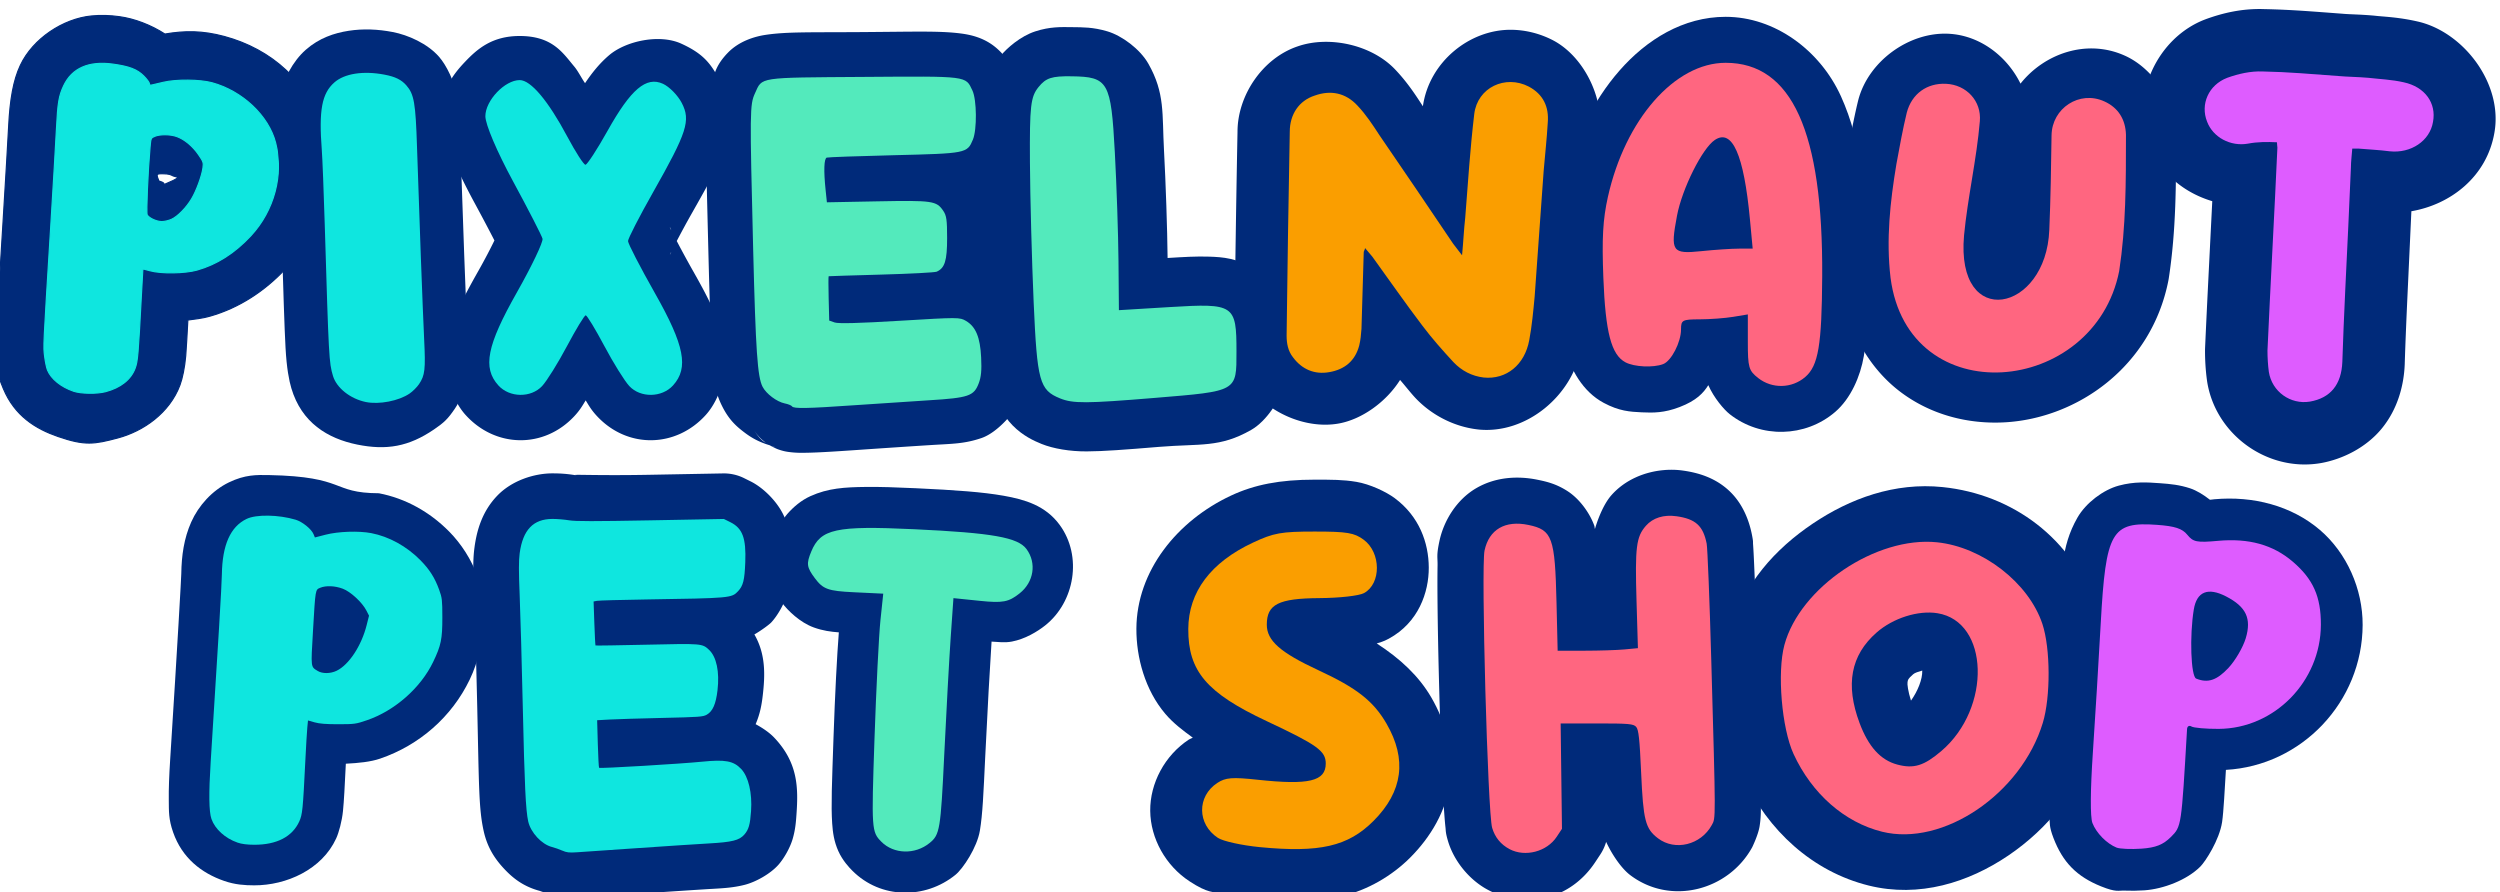 <?xml version="1.0" encoding="UTF-8" standalone="no"?>
<svg
   width="318.073"
   height="113.494"
   viewBox="0 0 318.073 113.494"
   fill="none"
   version="1.1"
   id="svg26"
   sodipodi:docname="pixelnaut-logo2.svg"
   inkscape:version="1.1.1 (3bf5ae0d25, 2021-09-20)"
   inkscape:export-filename="/home/phil48/WebstormProjects/pixelnaut-riptide/public/pixelnaut-logo.png"
   inkscape:export-xdpi="96"
   inkscape:export-ydpi="96"
   xmlns:inkscape="http://www.inkscape.org/namespaces/inkscape"
   xmlns:sodipodi="http://sodipodi.sourceforge.net/DTD/sodipodi-0.dtd"
   xmlns:xlink="http://www.w3.org/1999/xlink"
   xmlns="http://www.w3.org/2000/svg"
   xmlns:svg="http://www.w3.org/2000/svg">
  <defs
     id="defs30">
    <linearGradient
       id="linearGradient111072"
       inkscape:swatch="solid">
      <stop
         style="stop-color:#000000;stop-opacity:1;"
         offset="0"
         id="stop111070" />
    </linearGradient>
    <linearGradient
       id="linearGradient111066"
       inkscape:swatch="solid">
      <stop
         style="stop-color:#002a7a;stop-opacity:1;"
         offset="0"
         id="stop111064" />
    </linearGradient>
    <linearGradient
       id="linearGradient109963"
       inkscape:swatch="solid">
      <stop
         style="stop-color:#000000;stop-opacity:1;"
         offset="0"
         id="stop109961" />
    </linearGradient>
    <linearGradient
       id="linearGradient107171"
       inkscape:swatch="solid">
      <stop
         style="stop-color:#0fe6df;stop-opacity:1;"
         offset="0"
         id="stop107169" />
    </linearGradient>
    <linearGradient
       inkscape:collect="always"
       xlink:href="#linearGradient111066"
       id="linearGradient111068"
       x1="-16.342"
       y1="99.501"
       x2="13.649"
       y2="99.501"
       gradientUnits="userSpaceOnUse"
       gradientTransform="translate(-229.88,-90.842)" />
    <linearGradient
       inkscape:collect="always"
       xlink:href="#linearGradient107171"
       id="linearGradient148193"
       gradientUnits="userSpaceOnUse"
       gradientTransform="translate(22.143,-70.641)"
       x1="-16.342"
       y1="99.501"
       x2="13.649"
       y2="99.501" />
    <linearGradient
       inkscape:collect="always"
       xlink:href="#linearGradient111066"
       id="linearGradient1270"
       gradientUnits="userSpaceOnUse"
       gradientTransform="translate(-229.88,-90.842)"
       x1="-16.342"
       y1="99.501"
       x2="13.649"
       y2="99.501" />
    <linearGradient
       inkscape:collect="always"
       xlink:href="#linearGradient111066"
       id="linearGradient1272"
       gradientUnits="userSpaceOnUse"
       gradientTransform="translate(-229.88,-90.842)"
       x1="-16.342"
       y1="99.501"
       x2="13.649"
       y2="99.501" />
    <linearGradient
       inkscape:collect="always"
       xlink:href="#linearGradient111066"
       id="linearGradient1274"
       gradientUnits="userSpaceOnUse"
       gradientTransform="translate(-229.88,-90.842)"
       x1="-16.342"
       y1="99.501"
       x2="13.649"
       y2="99.501" />
    <linearGradient
       inkscape:collect="always"
       xlink:href="#linearGradient107171"
       id="linearGradient1276"
       gradientUnits="userSpaceOnUse"
       gradientTransform="translate(22.143,-70.641)"
       x1="-16.342"
       y1="99.501"
       x2="13.649"
       y2="99.501" />
  </defs>
  <sodipodi:namedview
     id="namedview28"
     pagecolor="#ffffff"
     bordercolor="#666666"
     borderopacity="1.0"
     inkscape:pageshadow="2"
     inkscape:pageopacity="0.0"
     inkscape:pagecheckerboard="0"
     showgrid="false"
     inkscape:zoom="1.4142136"
     inkscape:cx="100.40916"
     inkscape:cy="119.8546"
     inkscape:window-width="1920"
     inkscape:window-height="1020"
     inkscape:window-x="0"
     inkscape:window-y="0"
     inkscape:window-maximized="1"
     inkscape:current-layer="svg26"
     inkscape:object-paths="true"
     inkscape:snap-bbox="true"
     inkscape:snap-global="false"
     fit-margin-top="0"
     fit-margin-left="0"
     fit-margin-right="0"
     fit-margin-bottom="0" />
  <g
     id="g2669"
     transform="translate(-0.285,0.187)">
    <path
       sodipodi:type="inkscape:offset"
       inkscape:radius="7.9430919"
       inkscape:original="M 288.14062 8.90625 C 286.64862 8.84885 285.10102 9.1925244 283.66602 9.7089844 C 281.25602 10.627124 280.22298 13.094801 281.08398 15.275391 C 281.82998 17.283891 284.06669 18.489491 286.30469 18.087891 C 287.50969 17.858291 288.71552 17.858616 289.97852 17.916016 C 289.97852 18.202916 290.03516 18.431416 290.03516 18.603516 C 289.69116 26.350416 289.11648 36.680834 288.77148 44.427734 C 288.77148 45.288434 288.83031 46.262347 288.94531 47.123047 C 289.34631 49.647947 291.69997 51.313809 294.16797 50.912109 C 296.80697 50.453009 298.18383 48.730528 298.29883 45.861328 C 298.38483 43.093748 298.51879 39.964627 298.66797 36.748047 C 298.91781 31.361067 299.20897 25.727975 299.38867 21.128906 C 299.38867 20.382906 299.50255 19.57945 299.56055 18.71875 L 300.36523 18.71875 C 301.68523 18.83345 303.00422 18.8903 304.32422 19.0625 C 307.02122 19.3494 309.43103 17.744084 309.83203 15.333984 C 310.29203 12.923844 308.80052 10.857043 306.10352 10.283203 C 304.61152 9.9388931 303.06231 9.8811344 301.57031 9.7089844 C 300.25031 9.5942144 298.98761 9.5952388 297.72461 9.4804688 C 294.56861 9.2509287 291.35462 8.96363 288.14062 8.90625 z "
       xlink:href="#path8-2-9"
       id="path275942"
       inkscape:href="#path8-2-9"
       style="fill:#002a7a;fill-opacity:1"
       d="M 288.402,0.973 C 285.503,0.869 283.056,1.486 280.977,2.234 a 7.944,7.944 0 0 0 -0.139,0.053 c -6.094,2.322 -9.503,9.717 -7.172,15.801 1.435,3.811 4.525,6.258 8.084,7.322 -0.314,6.322 -0.662,13.008 -0.914,18.664 a 7.944,7.944 0 0 0 -0.008,0.354 c 0,1.223 0.072,2.46 0.244,3.748 a 7.944,7.944 0 0 0 0.027,0.193 c 1.071,6.746 7.649,11.473 14.344,10.383 a 7.944,7.944 0 0 0 0.086,-0.014 c 2.742,-0.477 5.793,-1.952 7.812,-4.436 2.02,-2.484 2.789,-5.484 2.895,-8.123 a 7.944,7.944 0 0 0 0.002,-0.072 c 0.084,-2.697 0.215,-5.794 0.363,-8.992 0.165,-3.563 0.324,-6.978 0.482,-10.426 5.018,-0.862 9.585,-4.408 10.557,-9.955 1.143,-6.298 -3.98,-12.932 -9.848,-14.205 -2.411,-0.543 -4.26,-0.59 -5.312,-0.711 a 7.944,7.944 0 0 0 -0.223,-0.023 c -1.76,-0.153 -3.031,-0.153 -3.814,-0.225 a 7.944,7.944 0 0 0 -0.143,-0.012 C 295.27,1.338 291.947,1.042 288.402,0.973 Z" />
    <path
       d="m 299.561,18.719 h 0.803 c 1.32,0.115 2.64,0.172 3.96,0.344 2.697,0.287 5.107,-1.32 5.508,-3.73 0.46,-2.41 -1.032,-4.476 -3.729,-5.05 -1.492,-0.344 -3.042,-0.402 -4.534,-0.574 -1.32,-0.115 -2.582,-0.115 -3.845,-0.23 -3.156,-0.23 -6.369,-0.516 -9.583,-0.574 -1.492,-0.057 -3.041,0.287 -4.476,0.803 -2.41,0.918 -3.443,3.386 -2.582,5.566 0.746,2.009 2.984,3.213 5.222,2.812 1.205,-0.23 2.41,-0.23 3.673,-0.172 0,0.287 0.057,0.516 0.057,0.689 -0.344,7.747 -0.918,18.076 -1.263,25.823 0,0.861 0.058,1.836 0.173,2.697 0.401,2.525 2.754,4.189 5.222,3.787 2.639,-0.459 4.016,-2.181 4.131,-5.05 0.086,-2.768 0.22,-5.896 0.369,-9.113 0.25,-5.387 0.542,-11.021 0.722,-15.62 0,-0.746 0.114,-1.549 0.172,-2.41 z"
       fill="#de5cff"
       id="path8-2-9"
       sodipodi:nodetypes="cccccccccccccccccscc" />
    <path
       sodipodi:type="inkscape:offset"
       inkscape:radius="6.3754573"
       inkscape:original="M 247.87305 10.472656 C 245.46305 10.357886 243.51286 11.736344 242.88086 14.146484 C 242.36486 16.269684 241.9635 18.5069 241.5625 20.6875 C 240.7585 25.5078 240.24241 30.328135 240.81641 35.148438 C 243.05441 52.421138 266.7522 50.240009 269.9082 34.287109 C 270.7692 28.6634 270.76953 23.154631 270.76953 16.957031 C 270.71253 15.006031 269.79462 13.514338 268.01562 12.710938 C 264.85962 11.276328 261.35778 13.572625 261.30078 17.015625 C 261.24278 21.032525 261.18567 25.049506 261.01367 29.066406 C 260.61167 39.567808 249.07797 41.919308 250.16797 29.753906 C 250.62697 24.933606 251.77573 20.056628 252.17773 15.236328 C 252.40673 12.654028 250.45505 10.587426 247.87305 10.472656 z "
       xlink:href="#path10-6"
       id="path255600"
       inkscape:href="#path10-6"
       style="fill:#002a7a;fill-opacity:1"
       d="m 248.162,4.105 c -4.992,-0.23 -10.152,3.483 -11.447,8.424 a 6.376,6.376 0 0 0 -0.029,0.111 c -0.58,2.385 -0.995,4.733 -1.393,6.895 a 6.376,6.376 0 0 0 -0.019,0.104 c -0.845,5.064 -1.473,10.502 -0.787,16.264 a 6.376,6.376 0 0 0 0.008,0.064 c 0.746,5.757 3.551,10.629 7.498,13.645 3.947,3.015 8.764,4.198 13.393,3.932 9.256,-0.533 18.62,-7.117 20.777,-18.02 a 6.376,6.376 0 0 0 0.049,-0.271 c 0.955,-6.239 0.934,-12.097 0.934,-18.295 a 6.376,6.376 0 0 0 -0.002,-0.186 c -0.113,-3.852 -2.775,-8.185 -6.5,-9.869 -4.835,-2.191 -10.249,-0.288 -13.293,3.551 -1.733,-3.529 -5.213,-6.168 -9.188,-6.348 z" />
    <path
       d="m 269.909,34.288 c 0.861,-5.624 0.861,-11.133 0.861,-17.33 -0.057,-1.951 -0.975,-3.443 -2.754,-4.246 -3.156,-1.435 -6.657,0.861 -6.714,4.304 -0.058,4.017 -0.115,8.034 -0.287,12.051 -0.402,10.501 -11.936,12.854 -10.846,0.689 0.459,-4.82 1.607,-9.698 2.009,-14.518 0.229,-2.582 -1.722,-4.648 -4.304,-4.763 -2.41,-0.115 -4.361,1.262 -4.993,3.673 -0.516,2.123 -0.918,4.361 -1.319,6.542 -0.804,4.82 -1.32,9.641 -0.746,14.461 2.238,17.273 25.937,15.092 29.093,-0.861 z"
       fill="#ff6680"
       id="path10-6"
       sodipodi:nodetypes="cccccccccccc" />
    <path
       d="m 223.105,40.456 c -0.172,1.262 -0.287,2.467 -0.459,3.615 -0.402,2.238 0.746,4.361 2.869,5.107 3.099,1.148 6.255,-0.803 6.714,-4.246 0.746,-7.632 0.861,-15.207 -0.574,-24.216 -0.574,-2.697 -1.262,-5.337 -2.697,-7.747 -3.156,-5.394 -9.239,-6.829 -14.461,-3.443 -4.82,3.099 -8.034,9.009 -9.411,14.748 -1.492,6.255 -1.033,12.567 0,18.822 0.115,0.516 0.345,1.09 0.631,1.549 1.148,2.009 3.616,2.869 5.854,2.123 2.238,-0.803 3.385,-2.755 3.041,-5.165 -0.057,-0.23 0,-0.402 0,-0.631 2.812,-0.172 5.509,-0.344 8.493,-0.516 z m 0.172,-9.009 c -3.271,0.172 -6.312,0.344 -9.354,0.516 -0.573,-3.558 0.919,-8.55 3.157,-11.936 4.992,-7.804 5.508,5.05 6.025,8.263 0.057,1.033 0.115,2.008 0.172,3.156 z"
       fill="#ff6680"
       id="path12-0"
       sodipodi:nodetypes="ccccccccccccccccccc" />
    <path
       sodipodi:type="inkscape:offset"
       inkscape:radius="9.1559477"
       inkscape:original="M 192.50586 10.25 C 190.22773 10.223102 188.15111 11.792756 187.84961 14.332031 C 187.33261 18.693231 187.04812 23.11265 186.70312 27.53125 C 186.53113 29.023254 186.47278 30.51602 186.30078 32.294922 C 185.78378 31.606322 185.4413 31.204436 185.1543 30.802734 C 182.0553 26.211933 178.95483 21.620097 175.79883 17.029297 C 174.93783 15.709497 174.07928 14.389887 172.98828 13.242188 C 171.49628 11.635397 169.60311 11.234489 167.53711 11.980469 C 165.58611 12.611669 164.38086 14.332313 164.38086 16.570312 C 164.20886 25.177912 164.09352 33.842812 163.97852 42.507812 C 163.97852 43.483312 164.15025 44.460372 164.78125 45.263672 C 165.92925 46.813072 167.53569 47.50055 169.42969 47.15625 C 171.38069 46.81195 172.6998 45.722584 173.2168 43.771484 C 173.3888 43.082884 173.44591 42.394437 173.50391 41.648438 C 173.61891 38.434938 173.67602 35.163478 173.79102 31.892578 C 173.79102 31.777778 173.90589 31.6619 173.96289 31.375 C 174.30689 31.7767 174.59386 32.122497 174.88086 32.466797 C 177.00386 35.393397 179.07095 38.376894 181.25195 41.246094 C 182.45695 42.852894 183.83394 44.402531 185.21094 45.894531 C 186.24394 46.984831 187.56269 47.673603 189.05469 47.845703 C 191.92369 48.132703 194.27756 46.238231 194.85156 43.082031 C 195.19556 41.245731 195.36706 39.351925 195.53906 37.515625 C 195.94106 32.178925 196.2855 26.842659 196.6875 21.505859 C 196.8595 19.497459 197.09008 17.432228 197.20508 15.423828 C 197.37708 13.415328 196.62997 11.807561 194.79297 10.832031 C 194.04697 10.444686 193.26523 10.258966 192.50586 10.25 z "
       xlink:href="#path14-6"
       id="path209290"
       inkscape:href="#path14-6"
       d="m 192.613,1.094 c -4.811,-0.057 -9.543,2.793 -12.066,7.062 -0.351,-0.429 -0.46,-0.722 -0.881,-1.168 -3.573,-3.819 -10.362,-5.27 -15.078,-3.648 -5.462,1.847 -9.363,7.753 -9.363,13.23 -0.171,8.588 -0.286,17.212 -0.4,25.816 a 9.157,9.157 0 0 0 -0.002,0.121 c 0,2.02 0.405,5.308 2.676,8.279 2.829,3.743 8.688,6.253 13.551,5.377 2.508,-0.45 5.169,-2.063 7.32,-4.195 0.037,0.04 0.077,0.095 0.113,0.135 a 9.157,9.157 0 0 0 0.082,0.088 c 2.385,2.517 5.797,4.33 9.441,4.75 a 9.157,9.157 0 0 0 0.137,0.016 c 7.329,0.733 14.46,-5.372 15.713,-12.225 0.447,-2.399 0.63,-4.556 0.799,-6.363 a 9.157,9.157 0 0 0 0.016,-0.166 c 0.407,-5.399 0.752,-10.733 1.148,-16.002 1.9e-4,-0.003 -1.9e-4,-0.005 0,-0.008 0.152,-1.76 0.373,-3.801 0.508,-6.014 C 206.714,11.514 203.689,5.19 199.088,2.746 a 9.157,9.157 0 0 0 -0.076,-0.039 C 197.006,1.666 194.791,1.119 192.613,1.094 Z" />
    <path
       sodipodi:type="inkscape:offset"
       inkscape:radius="6.6479516"
       inkscape:original="M 192.50586 10.25 C 190.22773 10.223102 188.15111 11.792756 187.84961 14.332031 C 187.33261 18.693231 187.04812 23.11265 186.70312 27.53125 C 186.53113 29.023254 186.47278 30.51602 186.30078 32.294922 C 185.78378 31.606322 185.4413 31.204436 185.1543 30.802734 C 182.0553 26.211933 178.95483 21.620097 175.79883 17.029297 C 174.93783 15.709497 174.07928 14.389887 172.98828 13.242188 C 171.49628 11.635397 169.60311 11.234489 167.53711 11.980469 C 165.58611 12.611669 164.38086 14.332313 164.38086 16.570312 C 164.20886 25.177912 164.09352 33.842812 163.97852 42.507812 C 163.97852 43.483312 164.15025 44.460372 164.78125 45.263672 C 165.92925 46.813072 167.53569 47.50055 169.42969 47.15625 C 171.38069 46.81195 172.6998 45.722584 173.2168 43.771484 C 173.3888 43.082884 173.44591 42.394437 173.50391 41.648438 C 173.61891 38.434938 173.67602 35.163478 173.79102 31.892578 C 173.79102 31.777778 173.90589 31.6619 173.96289 31.375 C 174.30689 31.7767 174.59386 32.122497 174.88086 32.466797 C 177.00386 35.393397 179.07095 38.376894 181.25195 41.246094 C 182.45695 42.852894 183.83394 44.402531 185.21094 45.894531 C 186.24394 46.984831 187.56269 47.673603 189.05469 47.845703 C 191.92369 48.132703 194.27756 46.238231 194.85156 43.082031 C 195.19556 41.245731 195.36706 39.351925 195.53906 37.515625 C 195.94106 32.178925 196.2855 26.842659 196.6875 21.505859 C 196.8595 19.497459 197.09008 17.432228 197.20508 15.423828 C 197.37708 13.415328 196.62997 11.807561 194.79297 10.832031 C 194.04697 10.444686 193.26523 10.258966 192.50586 10.25 z "
       xlink:href="#path14-6"
       id="path236873"
       inkscape:href="#path14-6"
       style="fill:#002a7a;fill-opacity:1"
       d="m 192.584,3.602 c -5.304,-0.063 -10.463,4.078 -11.264,9.725 v 0.002 c -2.1e-4,0.002 -0.002,0.002 -0.002,0.004 -0.845,-1.296 -1.884,-2.94 -3.482,-4.631 -3.002,-3.212 -8.455,-4.376 -12.439,-2.994 -4.5,1.512 -7.664,6.273 -7.664,10.863 -0.171,8.594 -0.286,17.229 -0.4,25.85 a 6.649,6.649 0 0 0 -0.002,0.088 c 0,1.738 0.349,4.406 2.186,6.789 2.372,3.125 7.049,5.126 11.086,4.4 2.928,-0.522 6.031,-2.716 7.812,-5.545 0.644,0.738 1.287,1.573 1.912,2.25 a 6.649,6.649 0 0 0 0.059,0.064 c 2.014,2.126 4.853,3.63 7.908,3.982 a 6.649,6.649 0 0 0 0.1,0.012 c 6.108,0.611 11.932,-4.343 12.998,-10.184 0.418,-2.244 0.598,-4.329 0.768,-6.143 a 6.649,6.649 0 0 0 0.01,-0.119 c 0.406,-5.384 0.75,-10.72 1.148,-16.01 0.157,-1.823 0.38,-3.866 0.51,-6.027 0.332,-3.938 -2.07,-8.975 -5.916,-11.018 a 6.649,6.649 0 0 0 -0.055,-0.029 C 196.195,4.07 194.373,3.623 192.584,3.602 Z" />
    <path
       d="m 173.964,31.376 c 0.344,0.402 0.631,0.746 0.918,1.09 2.123,2.927 4.189,5.911 6.37,8.78 1.205,1.607 2.582,3.156 3.959,4.648 1.033,1.09 2.353,1.779 3.845,1.951 2.869,0.287 5.222,-1.607 5.796,-4.763 0.344,-1.836 0.516,-3.73 0.688,-5.566 0.402,-5.337 0.746,-10.673 1.148,-16.01 0.172,-2.008 0.402,-4.074 0.517,-6.083 0.172,-2.009 -0.574,-3.615 -2.411,-4.591 -2.984,-1.549 -6.541,0.115 -6.943,3.5 -0.517,4.361 -0.803,8.78 -1.148,13.198 -0.172,1.492 -0.229,2.984 -0.401,4.763 -0.517,-0.689 -0.861,-1.09 -1.148,-1.492 -3.099,-4.591 -6.198,-9.182 -9.354,-13.772 -0.861,-1.32 -1.721,-2.64 -2.812,-3.787 -1.492,-1.607 -3.385,-2.008 -5.451,-1.262 -1.951,0.631 -3.156,2.353 -3.156,4.591 -0.172,8.608 -0.287,17.273 -0.402,25.938 0,0.976 0.172,1.951 0.803,2.754 1.148,1.549 2.755,2.238 4.649,1.894 1.951,-0.344 3.27,-1.435 3.787,-3.386 0.172,-0.689 0.229,-1.377 0.287,-2.123 0.115,-3.213 0.172,-6.484 0.287,-9.755 0,-0.115 0.115,-0.23 0.172,-0.516 z"
       fill="#fa9e00"
       id="path14-6"
       sodipodi:nodetypes="ccccccccccccccccccccccccc" />
    <path
       style="mix-blend-mode:normal;fill:url(#linearGradient1270);fill-opacity:1;fill-rule:nonzero;stroke:url(#linearGradient1272);stroke-width:0.15;stroke-opacity:1"
       sodipodi:type="inkscape:offset"
       inkscape:radius="0"
       inkscape:original="M 12.515625 7.9082031 C 10.576327 8.1002195 9.176835 9.0446506 8.390625 10.712891 C 7.776385 12.016231 7.63174 12.884949 7.46875 16.199219 C 7.38986 17.803559 7.0585719 23.457019 6.7324219 28.763672 C 5.7739419 44.358784 5.7986069 43.832448 5.9667969 45.173828 C 6.0513869 45.848428 6.2141381 46.626797 6.3300781 46.904297 C 6.7983081 48.024917 8.0435281 49.033007 9.6425781 49.585938 C 10.569648 49.906517 12.622293 49.934988 13.720703 49.642578 C 15.640593 49.131468 16.937269 48.104139 17.474609 46.667969 C 17.803739 45.788269 17.870541 45.015653 18.269531 37.439453 C 18.367021 35.588293 18.454744 34.060169 18.464844 34.042969 C 18.474934 34.025759 18.88486 34.123126 19.375 34.259766 C 20.77995 34.651466 23.824613 34.608288 25.351562 34.173828 C 27.891773 33.451068 30.157539 32.006261 32.199219 29.808594 C 35.169419 26.611466 36.387122 22.061776 35.357422 18.003906 C 34.482932 14.557656 31.121471 11.380757 27.244141 10.335938 C 25.718691 9.9248775 22.710521 9.8955937 21.087891 10.277344 C 20.470831 10.422514 19.815969 10.577994 19.630859 10.621094 C 19.385279 10.678284 19.292969 10.630879 19.292969 10.449219 C 19.292969 10.312299 18.965373 9.8735662 18.564453 9.4726562 C 17.730413 8.6386162 16.731253 8.2543769 14.632812 7.9667969 C 13.868877 7.8621044 13.162058 7.8441977 12.515625 7.9082031 z M 19.980469 17.154297 C 20.635579 16.880617 21.914701 16.888935 22.744141 17.171875 C 23.725021 17.506475 24.799272 18.393455 25.544922 19.484375 C 26.165152 20.391855 26.199375 20.493755 26.109375 21.171875 C 25.975665 22.179845 25.276779 24.088432 24.667969 25.107422 C 23.988349 26.244932 22.893286 27.360294 22.103516 27.71875 C 21.751326 27.878599 21.194334 28.007659 20.865234 28.005859 C 20.194284 28.00213 19.228526 27.555246 19.009766 27.146484 C 18.876686 26.897828 19.106652 21.543004 19.382812 18.464844 C 19.478923 17.393494 19.493809 17.357637 19.980469 17.154297 z "
       xlink:href="#path29559"
       id="path113612"
       inkscape:href="#path29559"
       d="m 12.516,7.908 c -1.939,0.192 -3.339,1.136 -4.125,2.805 -0.614,1.303 -0.759,2.172 -0.922,5.486 -0.079,1.604 -0.41,7.258 -0.736,12.564 -0.958,15.595 -0.934,15.069 -0.766,16.41 0.085,0.675 0.247,1.453 0.363,1.73 0.468,1.121 1.713,2.129 3.312,2.682 0.927,0.321 2.98,0.349 4.078,0.057 1.92,-0.511 3.217,-1.538 3.754,-2.975 0.329,-0.88 0.396,-1.652 0.795,-9.229 0.097,-1.851 0.185,-3.379 0.195,-3.396 0.01,-0.017 0.42,0.08 0.91,0.217 1.405,0.392 4.45,0.349 5.977,-0.086 2.54,-0.723 4.806,-2.168 6.848,-4.365 2.97,-3.197 4.188,-7.747 3.158,-11.805 -0.874,-3.446 -4.236,-6.623 -8.113,-7.668 -1.525,-0.411 -4.534,-0.44 -6.156,-0.059 -0.617,0.145 -1.272,0.301 -1.457,0.344 -0.246,0.057 -0.338,0.01 -0.338,-0.172 0,-0.137 -0.328,-0.576 -0.729,-0.977 -0.834,-0.834 -1.833,-1.218 -3.932,-1.506 -0.764,-0.105 -1.471,-0.123 -2.117,-0.059 z m 7.465,9.246 c 0.655,-0.274 1.934,-0.265 2.764,0.018 0.981,0.335 2.055,1.222 2.801,2.312 0.62,0.907 0.654,1.009 0.564,1.688 -0.134,1.008 -0.833,2.917 -1.441,3.936 -0.68,1.138 -1.775,2.253 -2.564,2.611 -0.352,0.16 -0.909,0.289 -1.238,0.287 -0.671,-0.004 -1.637,-0.451 -1.855,-0.859 -0.133,-0.249 0.097,-5.603 0.373,-8.682 0.096,-1.071 0.111,-1.107 0.598,-1.311 z" />
    <path
       style="mix-blend-mode:normal;fill:url(#linearGradient1274);fill-opacity:1;fill-rule:nonzero;stroke:url(#linearGradient111068);stroke-width:0.15;stroke-opacity:1"
       sodipodi:type="inkscape:offset"
       inkscape:radius="6.091434"
       inkscape:original="M 12.515625 7.9082031 C 10.576327 8.1002195 9.176835 9.0446506 8.390625 10.712891 C 7.776385 12.016231 7.63174 12.884949 7.46875 16.199219 C 7.38986 17.803559 7.0585719 23.457019 6.7324219 28.763672 C 5.7739419 44.358784 5.7986069 43.832448 5.9667969 45.173828 C 6.0513869 45.848428 6.2141381 46.626797 6.3300781 46.904297 C 6.7983081 48.024917 8.0435281 49.033007 9.6425781 49.585938 C 10.569648 49.906517 12.622293 49.934988 13.720703 49.642578 C 15.640593 49.131468 16.937269 48.104139 17.474609 46.667969 C 17.803739 45.788269 17.870541 45.015653 18.269531 37.439453 C 18.367021 35.588293 18.454744 34.060169 18.464844 34.042969 C 18.474934 34.025759 18.88486 34.123126 19.375 34.259766 C 20.77995 34.651466 23.824613 34.608288 25.351562 34.173828 C 27.891773 33.451068 30.157539 32.006261 32.199219 29.808594 C 35.169419 26.611466 36.387122 22.061776 35.357422 18.003906 C 34.482932 14.557656 31.121471 11.380757 27.244141 10.335938 C 25.718691 9.9248775 22.710521 9.8955937 21.087891 10.277344 C 20.470831 10.422514 19.815969 10.577994 19.630859 10.621094 C 19.385279 10.678284 19.292969 10.630879 19.292969 10.449219 C 19.292969 10.312299 18.965373 9.8735662 18.564453 9.4726562 C 17.730413 8.6386162 16.731253 8.2543769 14.632812 7.9667969 C 13.868877 7.8621044 13.162058 7.8441977 12.515625 7.9082031 z M 19.980469 17.154297 C 20.635579 16.880617 21.914701 16.888935 22.744141 17.171875 C 23.725021 17.506475 24.799272 18.393455 25.544922 19.484375 C 26.165152 20.391855 26.199375 20.493755 26.109375 21.171875 C 25.975665 22.179845 25.276779 24.088432 24.667969 25.107422 C 23.988349 26.244932 22.893286 27.360294 22.103516 27.71875 C 21.751326 27.878599 21.194334 28.007659 20.865234 28.005859 C 20.194284 28.00213 19.228526 27.555246 19.009766 27.146484 C 18.876686 26.897828 19.106652 21.543004 19.382812 18.464844 C 19.478923 17.393494 19.493809 17.357637 19.980469 17.154297 z "
       xlink:href="#path29559"
       id="path148197"
       inkscape:href="#path29559"
       d="M 11.916,1.846 C 8.314,2.202 4.478,4.727 2.881,8.115 1.979,10.029 1.554,12.462 1.385,15.9 c -0.072,1.47 -0.407,7.196 -0.732,12.49 -0.479,7.797 -0.712,11.536 -0.811,13.639 -0.098,2.103 0.013,3.366 0.08,3.902 0.133,1.058 -0.109,1.175 0.787,3.32 1.448,3.466 4.106,5.111 6.943,6.092 3.446,1.192 4.618,0.989 7.635,0.186 3.222,-0.858 6.562,-3.171 7.893,-6.727 0.322,-0.861 0.609,-2.261 0.734,-3.715 0.078,-0.904 0.179,-2.906 0.271,-4.555 0.904,-0.134 1.753,-0.192 2.834,-0.5 3.678,-1.047 6.977,-3.209 9.643,-6.078 4.366,-4.7 6.178,-11.229 4.6,-17.449 C 39.691,10.318 34.847,6.077 28.828,4.455 26.019,3.698 23.8,3.719 21.266,4.145 19.494,3.003 17.427,2.201 15.459,1.932 14.287,1.771 13.107,1.728 11.916,1.846 Z m 8.982,20.068 c 1.001,0.006 1.121,0.144 1.43,0.287 0.142,0.066 0.35,0.056 0.631,0.219 -0.375,0.226 -0.688,0.38 -0.631,0.355 -1.988,0.83 -0.604,0.485 -1.551,0.162 -0.846,-0.289 -0.337,-0.126 -0.262,-0.016 0.28,0.409 0.136,0.428 -0.199,-0.574 -0.053,-0.159 -0.006,-0.152 -0.039,-0.312 0.079,-0.019 0.006,-0.124 0.621,-0.121 z m 4.174,4.01 c 0.043,0.263 0.017,0.368 -0.008,0.432 -8.6e-5,-0.068 -0.001,-0.072 0,-0.162 7.66e-4,-0.063 0.006,-0.198 0.008,-0.27 z" />
    <path
       style="mix-blend-mode:normal;fill:url(#linearGradient1276);fill-opacity:1;fill-rule:nonzero;stroke:url(#linearGradient148193);stroke-width:0.15;stroke-opacity:1"
       d="m 9.643,49.587 c -1.599,-0.553 -2.845,-1.561 -3.313,-2.682 -0.116,-0.278 -0.28,-1.056 -0.365,-1.731 -0.168,-1.341 -0.193,-0.815 0.766,-16.41 0.326,-5.307 0.658,-10.961 0.736,-12.565 0.163,-3.314 0.309,-4.182 0.923,-5.485 1.048,-2.224 3.185,-3.164 6.241,-2.746 2.098,0.288 3.098,0.67 3.933,1.504 0.401,0.401 0.729,0.841 0.729,0.978 0,0.182 0.091,0.228 0.337,0.171 0.185,-0.043 0.841,-0.197 1.458,-0.342 1.623,-0.382 4.629,-0.354 6.155,0.057 3.877,1.045 7.239,4.222 8.114,7.668 1.03,4.058 -0.187,8.608 -3.158,11.805 -2.042,2.198 -4.307,3.642 -6.847,4.364 -1.527,0.434 -4.572,0.479 -5.977,0.087 -0.49,-0.137 -0.899,-0.234 -0.909,-0.217 -0.01,0.017 -0.098,1.546 -0.196,3.397 -0.399,7.576 -0.465,8.348 -0.795,9.228 -0.537,1.436 -1.835,2.464 -3.755,2.975 -1.098,0.292 -3.15,0.264 -4.077,-0.057 z M 22.103,27.719 c 0.79,-0.358 1.885,-1.473 2.564,-2.611 0.609,-1.019 1.308,-2.928 1.442,-3.936 0.09,-0.678 0.055,-0.781 -0.565,-1.689 -0.746,-1.091 -1.818,-1.977 -2.799,-2.311 -0.829,-0.283 -2.109,-0.291 -2.764,-0.017 -0.487,0.203 -0.502,0.238 -0.598,1.309 -0.276,3.078 -0.506,8.433 -0.373,8.682 0.219,0.409 1.184,0.856 1.855,0.86 0.329,0.002 0.887,-0.127 1.239,-0.287 z"
       id="path29559"
       sodipodi:nodetypes="csssssssssssssssssssccsssssssscss" />
    <path
       style="fill:#0fe6df;fill-opacity:1;stroke-width:0.15"
       sodipodi:type="inkscape:offset"
       inkscape:radius="0.00032832831"
       inkscape:original="M 34.417969 65.417969 C 33.285005 65.400134 32.271585 65.537144 31.65625 65.833984 C 29.59963 66.826084 28.567872 69.146021 28.513672 72.900391 C 28.494192 74.249281 28.044104 81.79334 27.089844 96.75 C 26.834324 100.75458 26.86608 103.08924 27.1875 104.00391 C 27.64358 105.30176 28.930623 106.47085 30.501953 107.01367 C 31.030973 107.19641 31.729306 107.28706 32.634766 107.28906 C 35.489606 107.29565 37.470182 106.27198 38.357422 104.33398 C 38.764272 103.44531 38.827326 102.83245 39.134766 96.599609 C 39.224046 94.789589 39.336566 92.896758 39.384766 92.392578 L 39.470703 91.476562 L 40.316406 91.716797 C 40.921466 91.889447 41.776318 91.957078 43.330078 91.955078 C 45.397828 91.951958 45.567606 91.928086 46.972656 91.447266 C 50.510826 90.236496 53.805328 87.336396 55.392578 84.035156 C 56.402838 81.933976 56.568453 81.127669 56.564453 78.349609 C 56.561233 76.139089 56.531002 75.872705 56.164062 74.859375 C 55.601682 73.306335 54.929884 72.251514 53.740234 71.052734 C 51.999554 69.298694 49.760628 68.070855 47.517578 67.640625 C 45.925978 67.335345 43.330922 67.424521 41.726562 67.837891 L 40.349609 68.191406 L 40.173828 67.769531 C 39.904548 67.119431 38.745818 66.186984 37.892578 65.933594 C 36.802648 65.609894 35.550933 65.435804 34.417969 65.417969 z M 41.025391 74.595703 C 41.748801 74.293443 42.891366 74.337804 43.884766 74.708984 C 44.889276 75.084314 46.374273 76.455383 46.908203 77.501953 L 47.236328 78.146484 L 46.927734 79.369141 C 46.270044 81.981511 44.679474 84.395104 43.115234 85.152344 C 42.332494 85.531264 41.306421 85.542568 40.712891 85.179688 C 39.806701 84.625637 39.830229 84.826495 40.105469 80.109375 C 40.419969 74.719405 40.395951 74.858703 41.025391 74.595703 z "
       xlink:href="#path29598"
       id="path280530"
       inkscape:href="#path29598"
       d="m 34.418,65.418 c -1.133,-0.018 -2.146,0.119 -2.762,0.416 -2.057,0.992 -3.088,3.312 -3.143,7.066 -0.019,1.349 -0.47,8.893 -1.424,23.85 -0.256,4.005 -0.224,6.339 0.098,7.254 0.456,1.298 1.743,2.467 3.314,3.01 0.529,0.183 1.227,0.273 2.133,0.275 2.855,0.007 4.835,-1.017 5.723,-2.955 0.407,-0.889 0.47,-1.502 0.777,-7.734 0.089,-1.81 0.202,-3.703 0.25,-4.207 l 0.086,-0.916 0.846,0.24 c 0.605,0.173 1.46,0.24 3.014,0.238 2.068,-0.003 2.238,-0.027 3.643,-0.508 3.538,-1.211 6.833,-4.111 8.42,-7.412 1.01,-2.101 1.176,-2.907 1.172,-5.686 -0.003,-2.211 -0.033,-2.477 -0.4,-3.49 -0.562,-1.553 -1.234,-2.608 -2.424,-3.807 -1.741,-1.754 -3.98,-2.982 -6.223,-3.412 -1.592,-0.305 -4.187,-0.216 -5.791,0.197 l -1.377,0.354 -0.176,-0.422 c -0.269,-0.65 -1.428,-1.583 -2.281,-1.836 -1.09,-0.324 -2.342,-0.498 -3.475,-0.516 z m 6.607,9.178 c 0.723,-0.302 1.866,-0.258 2.859,0.113 1.005,0.375 2.49,1.746 3.023,2.793 l 0.328,0.645 -0.309,1.223 c -0.658,2.612 -2.248,5.026 -3.812,5.783 -0.783,0.379 -1.809,0.39 -2.402,0.027 -0.906,-0.554 -0.883,-0.353 -0.607,-5.07 0.315,-5.39 0.29,-5.251 0.92,-5.514 z" />
    <path
       id="path280631"
       style="fill:#002a7a;stroke-width:0.15"
       d="m 34.5,60.255 c -1.598,-0.025 -3.034,-0.061 -5.088,0.93 -2.141,1.033 -3.873,2.97 -4.797,5.047 -0.924,2.077 -1.232,4.259 -1.266,6.594 -0.007,0.478 -0.458,8.646 -1.412,23.596 -0.133,2.08 -0.197,3.763 -0.178,5.184 0.019,1.421 -0.042,2.409 0.557,4.113 1.142,3.25 3.588,5.172 6.5,6.178 1.367,0.472 2.57,0.554 3.807,0.557 4.092,0.009 8.618,-2.006 10.432,-5.967 0.35,-0.764 0.737,-2.197 0.867,-3.498 0.128,-1.275 0.215,-3.003 0.363,-6.01 1.622,-0.082 3.147,-0.232 4.359,-0.646 4.999,-1.711 9.118,-5.307 11.402,-10.059 1.137,-2.364 1.688,-4.943 1.684,-7.93 -0.003,-2.26 -0.278,-4.045 -0.711,-5.242 -0.756,-2.087 -2.041,-4.102 -3.613,-5.686 -2.451,-2.47 -5.513,-4.193 -8.914,-4.846 -6.142,-0.029 -4.065,-2.113 -13.992,-2.314 z"
       sodipodi:nodetypes="csssssssssscsscsscc" />
    <path
       style="fill:#0fe6df;fill-opacity:1;stroke-width:0.15"
       d="m 30.501,107.014 c -1.571,-0.543 -2.859,-1.712 -3.315,-3.009 -0.321,-0.915 -0.353,-3.25 -0.097,-7.255 0.954,-14.957 1.405,-22.501 1.424,-23.85 0.054,-3.754 1.085,-6.073 3.142,-7.065 1.231,-0.594 4.057,-0.549 6.237,0.098 0.853,0.253 2.012,1.186 2.281,1.836 l 0.175,0.424 1.378,-0.355 c 1.604,-0.413 4.199,-0.501 5.791,-0.196 2.243,0.43 4.481,1.658 6.222,3.412 1.19,1.199 1.861,2.254 2.424,3.807 0.367,1.013 0.398,1.28 0.401,3.491 0.004,2.778 -0.162,3.583 -1.172,5.684 -1.587,3.301 -4.882,6.201 -8.42,7.412 -1.405,0.481 -1.575,0.505 -3.643,0.508 -1.554,0.002 -2.409,-0.065 -3.014,-0.238 l -0.845,-0.241 -0.088,0.917 c -0.048,0.504 -0.161,2.398 -0.25,4.208 -0.307,6.233 -0.369,6.846 -0.776,7.735 -0.887,1.938 -2.869,2.961 -5.724,2.954 -0.905,-0.002 -1.604,-0.092 -2.133,-0.275 z m 12.613,-21.862 c 1.564,-0.757 3.155,-3.17 3.813,-5.782 l 0.308,-1.224 -0.328,-0.643 c -0.534,-1.047 -2.018,-2.418 -3.022,-2.793 -0.993,-0.371 -2.136,-0.417 -2.859,-0.115 -0.629,0.263 -0.606,0.124 -0.921,5.514 -0.275,4.717 -0.299,4.517 0.607,5.072 0.594,0.363 1.62,0.351 2.402,-0.028 z"
       id="path29598"
       sodipodi:nodetypes="csssssscsssscsscscssscccsscsssssss" />
    <path
       style="fill:#002a7a;fill-opacity:1;stroke-width:0.15"
       sodipodi:type="inkscape:offset"
       inkscape:radius="5.5225592"
       inkscape:original="M 45.490234 9.1875 C 44.393824 9.3571711 43.472853 9.7310825 42.830078 10.296875 C 41.231448 11.703895 40.838476 13.823006 41.228516 18.910156 C 41.309846 19.970927 41.476802 24.237754 41.601562 28.392578 C 42.111952 45.38951 42.142978 45.941952 42.648438 47.638672 C 43.104777 49.170502 44.857354 50.561744 46.839844 50.964844 C 48.527434 51.307974 51.022424 50.822676 52.396484 49.884766 C 52.794874 49.612836 53.335926 49.07362 53.597656 48.6875 C 54.352726 47.57357 54.440293 46.813076 54.251953 43.009766 C 54.081733 39.572156 53.595857 26.507142 53.341797 18.519531 C 53.163537 12.915284 52.970348 11.794563 51.986328 10.673828 C 51.353448 9.9530161 50.578731 9.5729949 49.207031 9.3105469 C 47.859606 9.0527409 46.586644 9.0178289 45.490234 9.1875 z "
       xlink:href="#path29637"
       id="path149860"
       inkscape:href="#path29637"
       d="m 47.43,3.566 c -0.933,-0.03 -1.859,0.021 -2.783,0.164 -1.846,0.286 -3.764,0.925 -5.465,2.422 -1.662,1.464 -2.917,3.85 -3.328,6.063 -0.411,2.213 -0.341,4.374 -0.131,7.117 0.039,0.51 0.236,5.106 0.359,9.227 0.255,8.5 0.388,12.866 0.531,15.494 0.143,2.628 0.451,4.186 0.742,5.162 1.3,4.363 4.594,6.391 8.385,7.162 3.725,0.757 6.557,0.261 9.77,-1.932 1.283,-0.876 1.755,-1.323 2.66,-2.658 0.649,-0.958 1.422,-2.789 1.596,-4.297 0.174,-1.507 0.099,-2.792 0.002,-4.754 C 59.606,39.471 59.114,26.299 58.861,18.344 58.771,15.49 58.709,13.716 58.408,11.975 58.107,10.233 57.113,8.141 56.137,7.029 54.665,5.353 52.205,4.262 50.244,3.887 49.3,3.706 48.363,3.596 47.43,3.566 Z" />
    <path
       style="fill:#0fe6df;fill-opacity:1;stroke-width:0.15"
       d="m 46.84,50.964 c -1.982,-0.403 -3.736,-1.794 -4.192,-3.326 -0.505,-1.697 -0.535,-2.248 -1.046,-19.245 -0.125,-4.155 -0.293,-8.422 -0.375,-9.483 -0.39,-5.087 0.004,-7.206 1.603,-8.613 1.286,-1.132 3.681,-1.502 6.376,-0.987 1.372,0.262 2.148,0.643 2.78,1.364 0.984,1.121 1.178,2.241 1.356,7.846 0.254,7.988 0.739,21.052 0.909,24.49 0.188,3.803 0.101,4.564 -0.654,5.678 -0.262,0.386 -0.802,0.925 -1.2,1.196 -1.374,0.938 -3.869,1.423 -5.557,1.079 z"
       id="path29637"
       sodipodi:nodetypes="ssssssssssss" />
    <path
       style="fill:#002a7a;fill-opacity:1;stroke-width:0.15"
       sodipodi:type="inkscape:offset"
       inkscape:radius="5.7972794"
       inkscape:original="M 70.576172 65.835938 C 68.133502 65.839237 66.809377 67.224989 66.404297 70.199219 C 66.277347 71.130709 66.27783 72.502692 66.40625 75.632812 C 66.50076 77.936482 66.679424 84.33141 66.802734 89.84375 C 67.023584 99.71673 67.173791 102.91516 67.488281 104.31836 C 67.806501 105.73816 69.200186 107.24006 70.509766 107.57422 C 70.855976 107.66255 71.44227 107.86748 71.8125 108.03125 C 72.36966 108.27776 72.691141 108.31575 73.681641 108.24805 C 74.339831 108.20308 77.840897 107.96221 81.460938 107.71289 C 85.080988 107.46357 89.152256 107.19574 90.509766 107.11914 C 93.430816 106.95428 94.339202 106.72786 94.976562 106.00195 C 95.537542 105.36303 95.716861 104.737 95.837891 103.00781 C 95.998861 100.7079 95.509925 98.627664 94.578125 97.646484 C 93.605115 96.621864 92.555826 96.426093 89.628906 96.720703 C 86.858246 96.999593 76.609523 97.609523 76.501953 97.501953 C 76.457503 97.457503 76.383591 96.076474 76.337891 94.433594 L 76.255859 91.447266 L 77.810547 91.359375 C 78.666007 91.311295 81.688894 91.218797 84.527344 91.154297 C 89.295694 91.045967 89.727187 91.015381 90.210938 90.738281 C 90.963068 90.307451 91.365202 89.386809 91.570312 87.630859 C 91.844402 85.284339 91.443228 83.376955 90.486328 82.484375 C 89.626138 81.682005 89.568594 81.676601 82.558594 81.837891 C 79.004714 81.919691 76.073975 81.9646 76.046875 81.9375 C 76.019765 81.91039 75.955444 80.640954 75.902344 79.115234 L 75.804688 76.339844 L 76.240234 76.255859 C 76.479174 76.209809 79.299143 76.131831 82.507812 76.082031 C 93.208572 75.916051 93.368024 75.901499 94.177734 75.042969 C 94.839714 74.341059 95.016069 73.640425 95.105469 71.359375 C 95.226249 68.276355 94.758685 67.02171 93.203125 66.25 L 92.380859 65.841797 L 83.054688 66.015625 C 75.864618 66.150395 73.492459 66.150702 72.693359 66.013672 C 72.123329 65.915912 71.171132 65.835127 70.576172 65.835938 z "
       xlink:href="#path29676"
       id="path288922"
       inkscape:href="#path29676"
       d="m 70.568,60.039 c -2.316,0.003 -5.162,0.9 -7.033,2.857 -1.871,1.957 -2.575,4.315 -2.875,6.52 -0.23,1.688 -0.178,3.256 -0.047,6.455 0.089,2.164 0.272,8.614 0.395,14.102 0.222,9.904 0.185,12.76 0.824,15.613 0.459,2.047 1.4,3.477 2.545,4.711 1.145,1.234 2.506,2.335 4.699,2.895 -0.216,-0.055 0.455,0.169 0.391,0.141 1.11,0.491 3.387,0.783 4.609,0.699 0.668,-0.046 4.163,-0.286 7.783,-0.535 3.607,-0.248 7.727,-0.519 8.977,-0.59 1.576,-0.089 2.755,-0.158 4.17,-0.512 1.415,-0.354 3.304,-1.404 4.326,-2.568 0.698,-0.795 1.477,-2.144 1.812,-3.311 0.335,-1.166 0.406,-2.089 0.477,-3.104 0.235,-3.358 0.212,-6.544 -2.84,-9.758 -0.575,-0.605 -1.426,-1.203 -2.359,-1.703 0.565,-1.311 0.769,-2.47 0.906,-3.648 0.299,-2.563 0.4,-5.24 -1.064,-7.768 0.953,-0.553 1.918,-1.288 2.131,-1.514 0.815,-0.864 1.75,-2.485 2.084,-3.812 0.334,-1.328 0.37,-2.357 0.42,-3.623 0.073,-1.865 0.085,-3.608 -0.684,-5.672 -0.768,-2.063 -2.743,-4.018 -4.434,-4.857 h -0.002 l -0.82,-0.408 a 5.798,5.798 0 0 0 -2.686,-0.604 l -9.326,0.174 a 5.798,5.798 0 0 0 -0.002,0 c -7.166,0.134 -10.357,-0.106 -9.271,0.08 v 0.002 c -1.106,-0.19 -1.977,-0.263 -3.105,-0.262 z" />
    <path
       style="fill:#0fe6df;fill-opacity:1;stroke-width:0.15"
       d="m 71.812,108.032 c -0.37,-0.164 -0.956,-0.37 -1.303,-0.458 -1.31,-0.334 -2.702,-1.835 -3.021,-3.255 -0.314,-1.403 -0.466,-4.602 -0.687,-14.475 -0.123,-5.512 -0.302,-11.907 -0.396,-14.211 -0.128,-3.13 -0.129,-4.503 -0.002,-5.435 0.405,-2.974 1.729,-4.358 4.172,-4.362 0.595,-8.1e-4 1.548,0.079 2.118,0.176 0.799,0.137 3.172,0.138 10.362,0.003 l 9.325,-0.175 0.823,0.408 c 1.556,0.772 2.023,2.026 1.902,5.109 -0.089,2.281 -0.266,2.983 -0.928,3.685 -0.81,0.859 -0.969,0.873 -11.669,1.039 -3.209,0.05 -6.029,0.128 -6.268,0.174 l -0.434,0.084 0.097,2.774 c 0.053,1.526 0.119,2.796 0.146,2.823 0.027,0.027 2.957,-0.018 6.511,-0.099 7.01,-0.161 7.067,-0.157 7.928,0.646 0.957,0.893 1.359,2.801 1.085,5.148 -0.205,1.756 -0.607,2.675 -1.359,3.106 -0.484,0.277 -0.916,0.309 -5.684,0.417 -2.838,0.065 -5.861,0.157 -6.716,0.205 l -1.555,0.087 0.083,2.987 c 0.046,1.643 0.12,3.023 0.164,3.068 0.108,0.108 10.356,-0.502 13.126,-0.781 2.927,-0.295 3.977,-0.098 4.95,0.927 0.932,0.981 1.42,3.061 1.259,5.361 -0.121,1.729 -0.301,2.355 -0.862,2.994 -0.637,0.726 -1.544,0.953 -4.465,1.118 -1.358,0.077 -5.43,0.343 -9.05,0.593 -3.62,0.249 -7.12,0.49 -7.779,0.535 -0.991,0.068 -1.313,0.03 -1.87,-0.216 z"
       id="path29676"
       sodipodi:nodetypes="csssscssccssscscsscssssscssssssssscc" />
    <path
       style="fill:#002a7a;fill-opacity:1"
       sodipodi:type="inkscape:offset"
       inkscape:radius="5.6118293"
       inkscape:original="M 66.40625 10.003906 C 64.51225 10.003906 62.037109 12.604303 62.037109 14.595703 C 62.037109 15.646503 63.500525 19.084969 65.578125 22.917969 C 67.525225 26.510269 69.203594 29.779494 69.308594 30.183594 C 69.413594 30.587694 67.93875 33.675922 66.03125 37.044922 C 62.22365 43.769922 61.660853 46.605656 63.689453 48.847656 C 65.108653 50.415656 67.835612 50.456688 69.257812 48.929688 C 69.853713 48.290687 71.277175 46.003609 72.421875 43.849609 C 73.566575 41.694609 74.638134 39.929688 74.802734 39.929688 C 74.967234 39.929687 76.038894 41.694609 77.183594 43.849609 C 78.328294 46.003609 79.751756 48.290687 80.347656 48.929688 C 81.769856 50.456687 84.496816 50.415656 85.916016 48.847656 C 87.938516 46.612656 87.380234 43.766188 83.615234 37.117188 C 81.730434 33.788188 80.1875 30.804175 80.1875 30.484375 C 80.1875 30.164675 81.619894 27.371597 83.371094 24.279297 C 87.706694 16.623697 88.181944 15.148816 87.027344 12.916016 C 86.524644 11.944016 85.445306 10.842703 84.628906 10.470703 C 82.498106 9.4999031 80.544178 11.161137 77.580078 16.460938 C 76.253878 18.832338 74.988731 20.773438 74.769531 20.773438 C 74.550431 20.773438 73.511891 19.163512 72.462891 17.195312 C 70.030691 12.632013 67.81775 10.003906 66.40625 10.003906 z "
       xlink:href="#path29715"
       id="path167597"
       inkscape:href="#path29715"
       d="m 66.406,4.393 c -3.515,0 -5.392,1.643 -6.961,3.291 -1.569,1.648 -3.02,3.591 -3.02,6.912 0,1.565 0.279,2.14 0.527,2.916 0.249,0.776 0.552,1.553 0.912,2.398 0.72,1.692 1.669,3.632 2.779,5.682 0.956,1.763 1.848,3.451 2.498,4.717 0.021,0.041 0.028,0.058 0.049,0.098 -0.515,1.058 -1.215,2.41 -2.043,3.873 -2.012,3.554 -3.381,6.233 -3.98,9.256 -0.6,3.023 0.382,6.893 2.359,9.078 a 5.612,5.612 0 0 0 0.002,0 c 3.785,4.182 9.937,4.322 13.832,0.145 l 0.002,-0.002 c 0.745,-0.8 1.049,-1.374 1.439,-2.004 0.39,0.629 0.694,1.204 1.438,2.002 l 0.004,0.004 c 3.895,4.177 10.047,4.038 13.832,-0.145 1.979,-2.187 2.959,-6.041 2.367,-9.057 -0.592,-3.016 -1.952,-5.685 -3.945,-9.205 -0.83,-1.465 -1.545,-2.794 -2.109,-3.873 0.512,-0.98 1.131,-2.137 1.865,-3.434 2.201,-3.886 3.526,-6.216 4.346,-8.762 0.819,-2.546 0.365,-6.102 -0.588,-7.945 C 90.798,7.991 89.876,6.694 86.955,5.363 84.202,4.109 79.931,5.012 77.783,6.838 76.566,7.873 75.614,9.071 74.719,10.395 74.259,9.733 73.83,8.85 73.344,8.273 71.905,6.565 70.595,4.393 66.406,4.393 Z M 85.492,28.701 c 0.016,0.042 0.107,0.075 0.189,0.393 -0.033,-0.068 -0.105,-0.209 -0.129,-0.26 -0.057,-0.124 -0.088,-0.204 -0.061,-0.133 z m 0.191,3.16 c -0.077,0.286 -0.162,0.323 -0.18,0.371 -0.031,0.083 -0.007,0.017 0.043,-0.092 0.024,-0.053 0.101,-0.204 0.137,-0.279 z" />
    <path
       style="fill:#0fe6df;fill-opacity:1"
       d="m 63.69,48.848 c -2.029,-2.242 -1.466,-5.079 2.342,-11.804 1.907,-3.369 3.382,-6.456 3.277,-6.86 -0.105,-0.404 -1.784,-3.674 -3.731,-7.266 -2.078,-3.833 -3.54,-7.271 -3.54,-8.322 0,-1.991 2.474,-4.593 4.368,-4.593 1.411,0 3.626,2.628 6.058,7.192 1.049,1.968 2.087,3.579 2.306,3.579 0.219,0 1.484,-1.94 2.81,-4.312 2.964,-5.3 4.919,-6.961 7.05,-5.99 0.816,0.372 1.896,1.472 2.398,2.444 1.155,2.233 0.68,3.709 -3.656,11.365 -1.751,3.092 -3.184,5.884 -3.184,6.204 0,0.32 1.542,3.305 3.427,6.634 3.765,6.649 4.323,9.496 2.301,11.731 -1.419,1.568 -4.146,1.608 -5.568,0.081 -0.596,-0.639 -2.02,-2.926 -3.165,-5.08 -1.145,-2.155 -2.216,-3.919 -2.38,-3.919 -0.165,0 -1.236,1.764 -2.38,3.919 -1.145,2.154 -2.569,4.441 -3.165,5.08 -1.422,1.527 -4.149,1.487 -5.568,-0.081 z"
       id="path29715"
       sodipodi:nodetypes="csscsscsccccsccccsccc" />
    <path
       style="fill:#002a7a;fill-opacity:1;stroke-width:0.598"
       sodipodi:type="inkscape:offset"
       inkscape:radius="5.2183108"
       inkscape:original="M 110.50781 66.984375 C 105.70748 67.040728 104.3981 67.818138 103.5 69.986328 C 102.85728 71.537998 102.91489 71.977213 103.95703 73.376953 C 104.99973 74.777433 105.6369 75.007182 108.90625 75.164062 L 112.6582 75.34375 L 112.30078 78.753906 C 112.10358 80.629446 111.76266 87.442091 111.54297 93.894531 C 111.15271 105.35661 111.17275 105.65713 112.42578 106.91016 C 114.01144 108.49583 116.70352 108.56613 118.55078 107.07031 C 119.8606 106.00968 119.96293 105.39477 120.41992 95.851562 C 120.68585 90.298232 121.05903 83.539001 121.24805 80.832031 L 121.5918 75.910156 L 124.98047 76.257812 C 127.87587 76.555372 128.60746 76.416964 130.01367 75.302734 C 131.81795 73.873084 132.19573 71.459177 130.89453 69.679688 C 129.80111 68.184348 126.57434 67.613101 116.58594 67.144531 C 114.09623 67.027739 112.10792 66.965591 110.50781 66.984375 z "
       xlink:href="#path55257"
       id="path300060"
       inkscape:href="#path55257"
       d="m 110.447,61.766 c -2.676,0.031 -4.801,0.148 -7.066,1.178 -2.266,1.03 -3.993,3.338 -4.701,5.047 -0.409,0.988 -1.021,2.457 -0.754,4.443 0.267,1.987 1.196,3.188 1.846,4.061 0.744,0.999 2.293,2.515 4.053,3.15 1.157,0.418 2.158,0.547 3.184,0.623 -0.237,3.055 -0.487,7.802 -0.68,13.449 -0.195,5.736 -0.32,8.597 -0.166,10.867 0.077,1.135 0.231,2.285 0.781,3.512 0.55,1.227 1.411,2.122 1.793,2.504 3.619,3.619 9.261,3.632 13.098,0.525 0.987,-0.799 2.766,-3.506 3.119,-5.625 0.353,-2.119 0.451,-4.614 0.68,-9.398 0.26,-5.431 0.623,-11.984 0.807,-14.658 0.83,0.036 1.633,0.175 2.588,-0.006 1.69,-0.321 3.261,-1.28 4.227,-2.045 3.767,-2.985 4.766,-8.81 1.854,-12.793 -1.803,-2.466 -4.436,-3.235 -7.121,-3.711 -2.685,-0.476 -6.089,-0.719 -11.156,-0.957 -2.533,-0.119 -4.597,-0.187 -6.383,-0.166 z" />
    <path
       style="fill:#53eabc;fill-opacity:1;stroke-width:0.598"
       d="m 112.426,106.91 c -1.253,-1.253 -1.273,-1.552 -0.883,-13.014 0.22,-6.452 0.561,-13.266 0.758,-15.142 l 0.359,-3.41 -3.752,-0.18 c -3.269,-0.157 -3.906,-0.387 -4.949,-1.787 -1.042,-1.4 -1.101,-1.838 -0.459,-3.389 1.197,-2.891 3.127,-3.31 13.086,-2.843 9.988,0.469 13.216,1.041 14.309,2.536 1.301,1.779 0.923,4.193 -0.882,5.623 -1.406,1.114 -2.138,1.253 -5.034,0.956 l -3.388,-0.348 -0.344,4.922 c -0.189,2.707 -0.561,9.465 -0.827,15.019 -0.457,9.543 -0.56,10.159 -1.869,11.219 -1.847,1.496 -4.54,1.425 -6.126,-0.16 z"
       id="path55257"
       sodipodi:nodetypes="ssscssssssscssss" />
    <path
       style="fill:#002a7a;fill-opacity:1;stroke-width:0.598"
       sodipodi:type="inkscape:offset"
       inkscape:radius="6.254456"
       inkscape:original="M 136.63086 9.5214844 C 134.09937 9.4850074 133.36473 9.724577 132.41992 10.890625 C 131.41143 12.135253 131.28072 13.27216 131.32422 20.462891 C 131.35138 24.951489 131.56358 32.971526 131.79688 38.285156 C 132.23815 48.335986 132.5403 49.439341 135.14258 50.494141 C 136.81022 51.170091 138.43641 51.160501 147.26953 50.431641 C 157.75789 49.566211 157.60156 49.656259 157.60156 44.537109 C 157.60156 38.576269 157.31819 38.384366 149.17578 38.878906 L 142.64258 39.275391 L 142.5918 33.052734 C 142.56324 29.630042 142.35397 23.398042 142.12695 19.205078 C 141.6386 10.185668 141.29948 9.5887544 136.63086 9.5214844 z "
       xlink:href="#path55296"
       id="path186285"
       inkscape:href="#path55296"
       d="m 136.721,3.268 c -1.472,-0.021 -2.86,-0.067 -4.725,0.539 -1.864,0.606 -3.596,2.11 -4.436,3.146 -1.007,1.243 -2.068,3.783 -2.297,5.783 -0.229,2 -0.215,4.128 -0.193,7.764 0.028,4.641 0.24,12.635 0.479,18.059 0.223,5.078 0.266,7.894 1.078,10.857 0.406,1.482 1.199,3.202 2.492,4.52 1.293,1.318 2.711,1.965 3.674,2.355 1.499,0.608 3.626,0.964 5.76,0.953 2.134,-0.011 4.785,-0.213 9.23,-0.58 5.229,-0.431 7.663,0.141 11.684,-2.152 2.01,-1.147 3.743,-3.915 4.121,-5.754 0.379,-1.839 0.268,-2.973 0.268,-4.221 0,-1.54 0.041,-2.86 -0.271,-4.584 -0.312,-1.724 -1.477,-4.395 -3.654,-5.857 -2.177,-1.462 -4.128,-1.572 -5.781,-1.631 -1.642,-0.058 -3.272,0.046 -5.314,0.17 -0.038,-3.648 -0.233,-9.559 -0.461,-13.768 -0.248,-4.58 0.145,-7.193 -1.986,-10.949 -1.066,-1.878 -3.383,-3.575 -5.219,-4.119 C 139.332,3.254 138.02,3.286 136.721,3.268 Z" />
    <path
       style="fill:#53eabc;fill-opacity:1;stroke-width:0.598"
       d="m 135.143,50.493 c -2.602,-1.055 -2.904,-2.157 -3.346,-12.208 -0.233,-5.314 -0.446,-13.334 -0.474,-17.822 -0.043,-7.191 0.087,-8.329 1.095,-9.574 0.945,-1.166 1.68,-1.405 4.211,-1.368 4.669,0.067 5.008,0.665 5.496,9.685 0.227,4.193 0.436,10.424 0.465,13.847 l 0.052,6.223 6.532,-0.397 c 8.142,-0.495 8.427,-0.303 8.427,5.658 0,5.119 0.155,5.03 -10.333,5.896 -8.833,0.729 -10.459,0.737 -12.126,0.061 z"
       id="path55296"
       sodipodi:nodetypes="ssssssscsssss" />
    <path
       style="fill:#002a7a;fill-opacity:1;stroke-width:0.5"
       sodipodi:type="inkscape:offset"
       inkscape:radius="6.6010551"
       inkscape:original="M 167.54688 67.441406 C 163.29261 67.441406 162.34683 67.61093 159.70898 68.84375 C 154.31942 71.3626 151.49035 75.133641 151.46875 79.832031 C 151.44408 85.203791 153.7973 87.97025 161.44727 91.5625 C 167.89213 94.58887 168.95898 95.353951 168.95898 96.957031 C 168.95898 99.206961 166.80789 99.720904 160.31445 99.021484 C 157.05683 98.670604 156.21361 98.737428 155.16602 99.423828 C 152.55076 101.13739 152.58823 104.67837 155.24023 106.41602 C 155.88994 106.84173 158.28571 107.37107 160.56445 107.5918 C 168.1905 108.3305 171.7898 107.50317 175.0293 104.26367 C 178.7726 100.52036 179.3206 96.415241 176.68164 91.869141 C 175.02028 89.007131 172.90647 87.350206 168.04883 85.097656 C 163.17995 82.839886 161.45898 81.321886 161.45898 79.291016 C 161.45898 76.697296 162.94408 75.945756 168.13672 75.910156 C 170.71792 75.892456 173.19628 75.614804 173.82812 75.271484 C 176.02648 74.076954 176.00815 70.134124 173.79688 68.490234 C 172.59111 67.593854 171.67948 67.441406 167.54688 67.441406 z "
       xlink:href="#path76623"
       id="path306986"
       inkscape:href="#path76623"
       d="m 167.547,60.84 c -4.43,0 -7.657,0.633 -10.633,2.023 -6.876,3.214 -12.013,9.606 -12.047,16.938 -0.017,3.655 1.096,7.797 3.686,10.842 1.017,1.195 2.243,2.112 3.492,3.025 -0.147,0.082 -0.372,0.153 -0.496,0.234 -3.063,2.007 -4.959,5.561 -4.922,9.078 0.037,3.517 1.963,6.97 4.996,8.957 2.387,1.564 2.979,1.31 4.244,1.59 1.265,0.279 2.638,0.497 4.061,0.635 4.148,0.402 7.612,0.47 10.994,-0.309 3.383,-0.778 6.49,-2.636 8.775,-4.922 2.611,-2.611 4.594,-5.943 5.094,-9.691 0.5,-3.748 -0.548,-7.495 -2.4,-10.686 -1.581,-2.723 -3.954,-4.942 -6.945,-6.875 0.475,-0.173 0.767,-0.19 1.535,-0.607 3.783,-2.056 5.1,-5.904 5.086,-9.053 -0.015,-3.149 -1.206,-6.502 -4.332,-8.826 -1.098,-0.817 -3.16,-1.787 -4.873,-2.074 -1.713,-0.287 -3.167,-0.279 -5.314,-0.279 z" />
    <path
       style="fill:#fa9e00;fill-opacity:1;stroke-width:0.5"
       d="m 160.565,107.592 c -2.279,-0.221 -4.675,-0.75 -5.324,-1.175 -2.652,-1.738 -2.69,-5.28 -0.074,-6.994 1.048,-0.686 1.89,-0.752 5.147,-0.401 6.493,0.699 8.645,0.186 8.645,-2.064 0,-1.603 -1.066,-2.369 -7.511,-5.395 -7.65,-3.592 -10.003,-6.358 -9.978,-11.73 0.022,-4.698 2.849,-8.47 8.239,-10.989 2.638,-1.233 3.584,-1.402 7.838,-1.402 4.133,0 5.044,0.153 6.25,1.049 2.211,1.644 2.229,5.585 0.031,6.78 -0.632,0.343 -3.11,0.622 -5.691,0.639 -5.193,0.036 -6.678,0.788 -6.678,3.382 0,2.031 1.722,3.547 6.591,5.805 4.858,2.253 6.971,3.91 8.632,6.772 2.639,4.546 2.092,8.65 -1.651,12.394 -3.24,3.24 -6.839,4.068 -14.465,3.329 z"
       id="path76623"
       sodipodi:nodetypes="ssssssssssssssssss" />
    <path
       style="fill:#002a7a;fill-opacity:1;stroke-width:0.5"
       sodipodi:type="inkscape:offset"
       inkscape:radius="5.8521495"
       inkscape:original="M 219.83789 7.8046875 C 213.36907 7.8046875 207.0506 15.003475 204.85352 24.878906 C 204.21853 27.73299 204.08279 30.136746 204.27734 35.150391 C 204.54781 42.120811 205.28419 44.94304 207.08398 45.90625 C 208.19804 46.50248 210.62858 46.619509 211.88672 46.136719 C 212.93286 45.735279 214.16016 43.351593 214.16016 41.720703 C 214.16016 40.533973 214.32426 40.446406 216.53516 40.441406 C 217.84141 40.438376 219.75391 40.29545 220.78516 40.125 L 222.66016 39.816406 L 222.66016 43.345703 C 222.66016 46.562743 222.77563 46.965506 223.97656 47.910156 C 225.74439 49.300726 228.25601 49.245817 229.96094 47.779297 C 231.63548 46.338917 232.07165 43.746254 232.12305 34.933594 C 232.23005 16.574621 228.25893 7.8046875 219.83789 7.8046875 z M 219.98828 17.417969 C 221.37357 18.123841 222.3498 21.547385 222.92773 27.714844 L 223.27734 31.447266 L 221.54102 31.447266 C 220.58655 31.447266 218.42832 31.591548 216.74414 31.767578 C 213.01484 32.157368 212.78588 31.824647 213.64648 27.263672 C 214.29745 23.813676 216.86172 18.682924 218.4668 17.617188 C 219.0201 17.249804 219.52652 17.182678 219.98828 17.417969 z "
       xlink:href="#path76701"
       id="path247738"
       inkscape:href="#path76701"
       d="m 219.838,1.953 c -5.405,0 -10.054,2.907 -13.492,6.824 -3.438,3.917 -5.914,9.026 -7.205,14.83 -0.748,3.361 -0.912,6.578 -0.711,11.77 0.142,3.66 0.362,6.377 1.016,8.881 0.653,2.503 2.173,5.362 4.877,6.809 1.978,1.058 3.34,1.134 4.828,1.205 1.488,0.071 2.878,0.078 4.832,-0.672 2.151,-0.825 3.032,-1.797 3.648,-2.785 0.716,1.622 1.995,3.118 2.729,3.695 3.944,3.102 9.614,2.979 13.418,-0.293 1.963,-1.688 3.203,-4.501 3.645,-7.125 0.442,-2.624 0.526,-5.625 0.553,-10.125 0.056,-9.607 -0.806,-17.026 -3.465,-22.896 C 231.851,6.199 226.08,1.953 219.838,1.953 Z" />
    <path
       style="fill:#ff6680;fill-opacity:1;stroke-width:0.5"
       d="m 223.977,47.91 c -1.201,-0.945 -1.317,-1.348 -1.317,-4.565 v -3.529 l -1.875,0.31 c -1.031,0.17 -2.944,0.312 -4.25,0.315 -2.211,0.005 -2.375,0.094 -2.375,1.28 0,1.631 -1.226,4.013 -2.272,4.415 -1.258,0.483 -3.689,0.367 -4.803,-0.23 -1.8,-0.963 -2.536,-3.785 -2.807,-10.755 -0.195,-5.014 -0.06,-7.418 0.575,-10.272 2.197,-9.875 8.515,-17.076 14.984,-17.076 8.421,0 12.393,8.771 12.286,27.13 -0.051,8.813 -0.488,11.406 -2.162,12.846 -1.705,1.467 -4.216,1.521 -5.984,0.131 z m -2.435,-16.464 h 1.735 l -0.35,-3.732 c -0.771,-8.223 -2.248,-11.567 -4.461,-10.097 -1.605,1.066 -4.168,6.196 -4.819,9.646 -0.861,4.561 -0.632,4.893 3.097,4.503 1.684,-0.176 3.843,-0.32 4.798,-0.32 z"
       id="path76701"
       sodipodi:nodetypes="sscscsssscssssscsssss" />
    <path
       style="fill:#002a7a;fill-opacity:1;stroke-width:0.5"
       sodipodi:type="inkscape:offset"
       inkscape:radius="7.0582476"
       inkscape:original="M 246.73242 68.806641 C 238.99629 68.008201 229.28737 74.540287 227.31055 81.873047 C 226.371 85.358167 226.96785 92.467604 228.47461 95.740234 C 230.8018 100.79481 234.95978 104.44474 239.73828 105.63086 C 247.49131 107.55532 257.44305 100.81889 260.1875 91.787109 C 261.19143 88.483309 261.16793 82.301935 260.13867 79.203125 C 258.3968 73.958845 252.52453 69.404441 246.73242 68.806641 z M 246.79102 77.832031 C 253.36772 78.899281 253.68575 89.880686 247.29883 95.347656 C 245.08139 97.245696 243.7765 97.648798 241.67188 97.085938 C 239.55024 96.518517 238.0046 94.814701 236.87695 91.800781 C 235.05009 86.918041 235.75367 83.177336 239.04102 80.291016 C 241.13866 78.449256 244.33678 77.433761 246.79102 77.832031 z "
       xlink:href="#path82432"
       id="path321402"
       inkscape:href="#path82432"
       d="m 247.457,61.785 c -6.123,-0.632 -11.786,1.453 -16.535,4.648 -4.749,3.195 -8.819,7.64 -10.426,13.602 -0.882,3.27 -0.821,6.272 -0.555,9.441 0.266,3.169 0.704,6.136 2.121,9.215 3.123,6.783 8.839,12.018 15.975,13.789 6.431,1.596 12.701,-0.392 17.762,-3.818 5.061,-3.426 9.222,-8.503 11.143,-14.822 1.725,-5.676 1.801,-11.128 -0.104,-16.861 -2.852,-8.588 -10.432,-14.27 -19.381,-15.193 z m -2.607,23.344 c 4.4e-4,0.011 0.002,0.004 0.002,0.016 0.032,1.093 -0.569,2.592 -1.434,3.809 -0.378,-1.204 -0.488,-2.094 -0.439,-2.352 0.056,-0.299 0.024,-0.395 0.719,-1.006 0.23,-0.202 0.635,-0.309 1.152,-0.467 z" />
    <path
       style="fill:#ff6680;fill-opacity:1;stroke-width:0.5"
       d="m 239.739,105.632 c -4.779,-1.186 -8.936,-4.838 -11.263,-9.892 -1.507,-3.273 -2.103,-10.382 -1.164,-13.867 1.977,-7.333 11.684,-13.864 19.421,-13.065 5.792,0.598 11.664,5.151 13.406,10.396 1.029,3.099 1.054,9.28 0.05,12.583 -2.744,9.032 -12.697,15.77 -20.45,13.845 z M 247.299,95.348 c 6.387,-5.467 6.068,-16.448 -0.509,-17.515 -2.454,-0.398 -5.652,0.616 -7.75,2.458 -3.287,2.886 -3.991,6.628 -2.164,11.511 1.128,3.014 2.674,4.718 4.795,5.285 2.105,0.563 3.41,0.16 5.627,-1.738 z"
       id="path82432"
       sodipodi:nodetypes="ssssssssssssss" />
    <path
       style="fill:#002a7a;fill-opacity:1;stroke-width:0.5"
       sodipodi:type="inkscape:offset"
       inkscape:radius="5.3115907"
       inkscape:original="M 274.72266 66.589844 C 268.91752 66.169934 268.20483 67.418543 267.55859 79.126953 C 267.29735 83.860143 266.84838 91.236701 266.56055 95.519531 C 266.23502 100.36348 266.21154 103.76496 266.5 104.51953 C 266.98705 105.79363 268.31281 107.14375 269.57812 107.6543 C 269.99063 107.82077 271.41731 107.88156 272.74805 107.78906 C 274.54878 107.66383 275.50313 107.28594 276.47656 106.3125 C 277.83389 104.95518 277.81801 105.05691 278.54102 92.578125 C 278.56188 92.218175 278.81106 92.068221 279.0957 92.244141 C 279.38035 92.420051 280.93954 92.556828 282.56055 92.548828 C 289.65073 92.514918 295.54126 86.520194 295.56836 79.308594 C 295.58181 75.727104 294.59031 73.497621 291.99414 71.275391 C 289.48302 69.125971 286.40982 68.267627 282.49023 68.623047 C 279.79137 68.867767 279.32282 68.775586 278.57617 67.853516 C 277.93373 67.060136 276.99858 66.754464 274.72266 66.589844 z M 281.95117 75.132812 C 282.41663 75.212384 282.93996 75.401462 283.51953 75.701172 C 286.06385 77.016882 286.76137 78.505052 286.00977 81.013672 C 285.66207 82.174172 284.66595 83.879184 283.79492 84.802734 C 282.3105 86.376684 281.18291 86.747491 279.70312 86.150391 C 279.0256 85.877001 278.84742 80.695319 279.40039 77.349609 C 279.68264 75.641919 280.5548 74.894098 281.95117 75.132812 z "
       xlink:href="#path86954"
       id="path325130"
       inkscape:href="#path86954"
       d="m 272.611,61.199 c -0.857,0.024 -1.757,0.131 -2.75,0.398 -1.986,0.536 -4.195,2.2 -5.268,4.078 -2.146,3.756 -2.009,7.207 -2.338,13.158 -0.26,4.702 -0.709,12.086 -0.994,16.33 -0.168,2.496 -0.262,4.636 -0.273,6.354 -0.006,0.859 0.008,1.606 0.055,2.311 0.047,0.705 -0.06,1.134 0.496,2.588 1.188,3.108 2.966,4.919 6.051,6.164 1.969,0.795 2.2,0.511 3.004,0.545 0.804,0.034 1.647,0.024 2.523,-0.037 2.409,-0.168 5.4,-1.305 7.115,-3.02 0.639,-0.639 2.424,-3.381 2.768,-5.664 0.198,-1.316 0.342,-4.365 0.486,-6.641 9.644,-0.536 17.358,-8.652 17.395,-18.436 0.017,-4.57 -2.012,-9.159 -5.434,-12.088 -3.607,-3.087 -8.503,-4.354 -13.438,-3.906 -0.596,0.054 -0.328,0.06 -0.559,0.062 -0.802,-0.627 -1.682,-1.179 -2.535,-1.459 -1.337,-0.438 -2.489,-0.549 -3.811,-0.645 -0.824,-0.06 -1.637,-0.118 -2.494,-0.094 z" />
    <path
       style="fill:#de5cff;fill-opacity:1;stroke-width:0.5"
       d="m 269.579,107.655 c -1.265,-0.511 -2.591,-1.861 -3.078,-3.135 -0.288,-0.755 -0.266,-4.156 0.06,-9 0.288,-4.283 0.737,-11.66 0.998,-16.393 0.646,-11.708 1.36,-12.957 7.165,-12.537 2.276,0.165 3.21,0.471 3.852,1.265 0.747,0.922 1.215,1.014 3.914,0.769 3.92,-0.355 6.993,0.502 9.504,2.651 2.596,2.222 3.588,4.451 3.575,8.033 -0.027,7.212 -5.916,13.207 -13.007,13.241 -1.621,0.008 -3.18,-0.13 -3.465,-0.306 -0.285,-0.176 -0.535,-0.025 -0.555,0.335 -0.723,12.479 -0.708,12.377 -2.065,13.735 -0.973,0.973 -1.927,1.351 -3.727,1.476 -1.331,0.092 -2.757,0.032 -3.17,-0.134 z m 14.216,-22.851 c 0.871,-0.924 1.868,-2.629 2.216,-3.789 0.752,-2.509 0.054,-3.996 -2.49,-5.312 -2.318,-1.199 -3.743,-0.629 -4.119,1.648 -0.553,3.346 -0.375,8.528 0.303,8.801 1.48,0.597 2.606,0.226 4.091,-1.348 z"
       id="path86954"
       sodipodi:nodetypes="ssssssssscscssssssssss" />
    <path
       style="fill:#ff6680;fill-opacity:1;stroke-width:0.25"
       sodipodi:type="inkscape:offset"
       inkscape:radius="0"
       inkscape:original="M 213.5918 65.496094 C 211.9639 65.264484 210.58579 65.692841 209.69531 66.707031 C 208.46052 68.113431 208.29728 69.409918 208.49805 76.236328 L 208.67578 82.28125 L 206.9707 82.441406 C 206.03288 82.530006 203.73392 82.604489 201.86328 82.605469 L 198.46289 82.607422 L 198.32031 76.544922 C 198.12398 68.157872 197.79199 67.235512 194.73828 66.601562 C 191.7758 65.986553 189.73878 67.176382 189.16211 69.857422 C 188.70724 71.972172 189.56533 103.2219 190.13086 105.14062 C 190.48666 106.34782 191.23403 107.26222 192.34961 107.85156 C 194.33273 108.89921 197.09145 108.17484 198.34375 106.2793 L 199.01562 105.26367 L 198.93164 98.560547 L 198.84766 91.855469 L 203.45508 91.855469 C 207.52742 91.855469 208.10874 91.906299 208.45508 92.292969 C 208.76741 92.641669 208.89464 93.825577 209.08594 98.123047 C 209.35691 104.21039 209.62323 105.24583 211.22656 106.46875 C 213.40066 108.12701 216.69183 107.31721 218.07422 104.78516 C 218.58629 103.84717 218.58977 104.49591 218.01172 83.855469 C 217.798 76.224219 217.53321 69.530469 217.42383 68.980469 C 216.97246 66.710789 216.01584 65.840974 213.5918 65.496094 z "
       xlink:href="#path91711"
       id="path333170"
       inkscape:href="#path91711"
       d="m 213.592,65.496 c -1.628,-0.232 -3.006,0.197 -3.896,1.211 -1.235,1.406 -1.398,2.703 -1.197,9.529 l 0.178,6.045 -1.705,0.16 c -0.938,0.089 -3.237,0.163 -5.107,0.164 l -3.4,0.002 -0.143,-6.062 c -0.196,-8.387 -0.528,-9.309 -3.582,-9.943 -2.962,-0.615 -5,0.575 -5.576,3.256 -0.455,2.115 0.403,33.364 0.969,35.283 0.356,1.207 1.103,2.122 2.219,2.711 1.983,1.048 4.742,0.323 5.994,-1.572 l 0.672,-1.016 -0.084,-6.703 -0.084,-6.705 h 4.607 c 4.072,0 4.654,0.051 5,0.438 0.312,0.349 0.44,1.533 0.631,5.83 0.271,6.087 0.537,7.123 2.141,8.346 2.174,1.658 5.465,0.848 6.848,-1.684 0.512,-0.938 0.516,-0.289 -0.062,-20.93 -0.214,-7.631 -0.479,-14.325 -0.588,-14.875 -0.451,-2.27 -1.408,-3.139 -3.832,-3.484 z" />
    <path
       style="fill:#ff6680;fill-opacity:1;stroke-width:0.25"
       sodipodi:type="inkscape:offset"
       inkscape:radius="0"
       inkscape:original="M 213.5918 65.496094 C 211.9639 65.264484 210.58579 65.692841 209.69531 66.707031 C 208.46052 68.113431 208.29728 69.409918 208.49805 76.236328 L 208.67578 82.28125 L 206.9707 82.441406 C 206.03288 82.530006 203.73392 82.604489 201.86328 82.605469 L 198.46289 82.607422 L 198.32031 76.544922 C 198.12398 68.157872 197.79199 67.235512 194.73828 66.601562 C 191.7758 65.986553 189.73878 67.176382 189.16211 69.857422 C 188.70724 71.972172 189.56533 103.2219 190.13086 105.14062 C 190.48666 106.34782 191.23403 107.26222 192.34961 107.85156 C 194.33273 108.89921 197.09145 108.17484 198.34375 106.2793 L 199.01562 105.26367 L 198.93164 98.560547 L 198.84766 91.855469 L 203.45508 91.855469 C 207.52742 91.855469 208.10874 91.906299 208.45508 92.292969 C 208.76741 92.641669 208.89464 93.825577 209.08594 98.123047 C 209.35691 104.21039 209.62323 105.24583 211.22656 106.46875 C 213.40066 108.12701 216.69183 107.31721 218.07422 104.78516 C 218.58629 103.84717 218.58977 104.49591 218.01172 83.855469 C 217.798 76.224219 217.53321 69.530469 217.42383 68.980469 C 216.97246 66.710789 216.01584 65.840974 213.5918 65.496094 z "
       xlink:href="#path91711"
       id="path339472"
       inkscape:href="#path91711"
       d="m 213.592,65.496 c -1.628,-0.232 -3.006,0.197 -3.896,1.211 -1.235,1.406 -1.398,2.703 -1.197,9.529 l 0.178,6.045 -1.705,0.16 c -0.938,0.089 -3.237,0.163 -5.107,0.164 l -3.4,0.002 -0.143,-6.062 c -0.196,-8.387 -0.528,-9.309 -3.582,-9.943 -2.962,-0.615 -5,0.575 -5.576,3.256 -0.455,2.115 0.403,33.364 0.969,35.283 0.356,1.207 1.103,2.122 2.219,2.711 1.983,1.048 4.742,0.323 5.994,-1.572 l 0.672,-1.016 -0.084,-6.703 -0.084,-6.705 h 4.607 c 4.072,0 4.654,0.051 5,0.438 0.312,0.349 0.44,1.533 0.631,5.83 0.271,6.087 0.537,7.123 2.141,8.346 2.174,1.658 5.465,0.848 6.848,-1.684 0.512,-0.938 0.516,-0.289 -0.062,-20.93 -0.214,-7.631 -0.479,-14.325 -0.588,-14.875 -0.451,-2.27 -1.408,-3.139 -3.832,-3.484 z" />
    <path
       style="fill:#002a7a;fill-opacity:1;stroke-width:0.25"
       sodipodi:type="inkscape:offset"
       inkscape:radius="5.8664565"
       inkscape:original="M 213.5918 65.496094 C 211.9639 65.264484 210.58579 65.692841 209.69531 66.707031 C 208.46052 68.113431 208.29728 69.409918 208.49805 76.236328 L 208.67578 82.28125 L 206.9707 82.441406 C 206.03288 82.530006 203.73392 82.604489 201.86328 82.605469 L 198.46289 82.607422 L 198.32031 76.544922 C 198.12398 68.157872 197.79199 67.235512 194.73828 66.601562 C 191.7758 65.986553 189.73878 67.176382 189.16211 69.857422 C 188.70724 71.972172 189.56533 103.2219 190.13086 105.14062 C 190.48666 106.34782 191.23403 107.26222 192.34961 107.85156 C 194.33273 108.89921 197.09145 108.17484 198.34375 106.2793 L 199.01562 105.26367 L 198.93164 98.560547 L 198.84766 91.855469 L 203.45508 91.855469 C 207.52742 91.855469 208.10874 91.906299 208.45508 92.292969 C 208.76741 92.641669 208.89464 93.825577 209.08594 98.123047 C 209.35691 104.21039 209.62323 105.24583 211.22656 106.46875 C 213.40066 108.12701 216.69183 107.31721 218.07422 104.78516 C 218.58629 103.84717 218.58977 104.49591 218.01172 83.855469 C 217.798 76.224219 217.53321 69.530469 217.42383 68.980469 C 216.97246 66.710789 216.01584 65.840974 213.5918 65.496094 z "
       xlink:href="#path91711"
       id="path352318"
       inkscape:href="#path91711"
       d="m 212.018,59.621 c -2.456,0.202 -4.983,1.225 -6.73,3.215 -0.846,0.963 -1.59,2.617 -2.08,4.271 -0.048,-0.146 -0.034,-0.281 -0.088,-0.43 -0.55,-1.526 -1.804,-3.322 -3.324,-4.328 -1.521,-1.006 -2.843,-1.28 -3.863,-1.492 -2.48,-0.515 -5.331,-0.391 -7.834,1.07 -2.503,1.462 -4.12,4.141 -4.67,6.695 -0.409,1.902 -0.224,2.027 -0.244,3.174 -0.021,1.147 -0.021,2.584 -0.008,4.242 0.026,3.317 0.11,7.507 0.225,11.695 0.115,4.188 0.26,8.365 0.416,11.658 0.078,1.647 0.157,3.068 0.24,4.199 0.042,0.566 0.084,1.054 0.135,1.508 0.051,0.454 3.6e-4,0.64 0.312,1.699 0.758,2.574 2.731,4.986 5.105,6.24 4.957,2.619 10.569,1.103 13.627,-3.523 l 0.002,-0.002 0.67,-1.014 a 5.867,5.867 0 0 0 0.723,-1.574 c 0.798,1.725 2.001,3.416 3.037,4.207 5.176,3.948 12.548,1.97 15.555,-3.537 -0.01,0.018 0.754,-1.537 0.932,-2.643 0.178,-1.106 0.168,-1.895 0.164,-3.262 -0.008,-2.734 -0.154,-7.681 -0.443,-18 -0.107,-3.835 -0.226,-7.432 -0.334,-10.16 -0.054,-1.364 -0.104,-2.508 -0.15,-3.377 -0.023,-0.435 -0.045,-0.798 -0.068,-1.113 -0.023,-0.315 0.047,-0.242 -0.145,-1.205 -0.352,-1.772 -1.156,-3.997 -2.984,-5.66 -1.829,-1.663 -3.989,-2.234 -5.775,-2.488 -0.771,-0.11 -1.582,-0.134 -2.4,-0.066 z" />
    <path
       style="fill:#ff6680;fill-opacity:1;stroke-width:0.25"
       d="m 192.35,107.851 c -1.116,-0.589 -1.865,-1.504 -2.22,-2.711 -0.566,-1.919 -1.423,-33.169 -0.968,-35.284 0.577,-2.681 2.614,-3.871 5.577,-3.256 3.054,0.634 3.386,1.556 3.582,9.943 l 0.142,6.062 3.401,-0.002 c 1.871,-9.8e-4 4.168,-0.074 5.106,-0.163 l 1.705,-0.161 -0.178,-6.045 c -0.201,-6.826 -0.038,-8.122 1.197,-9.528 0.89,-1.014 2.269,-1.443 3.897,-1.211 2.424,0.345 3.381,1.215 3.832,3.485 0.109,0.55 0.374,7.244 0.587,14.875 0.578,20.64 0.576,19.992 0.064,20.93 -1.382,2.532 -4.675,3.341 -6.849,1.683 -1.603,-1.223 -1.869,-2.258 -2.14,-8.345 -0.191,-4.297 -0.32,-5.481 -0.632,-5.829 -0.346,-0.387 -0.927,-0.438 -5,-0.438 h -4.608 l 0.084,6.704 0.084,6.704 -0.671,1.016 c -1.252,1.896 -4.011,2.618 -5.994,1.571 z"
       id="path91711"
       sodipodi:nodetypes="cssssccccssssscsssscccscc" />
    <path
       style="fill:#002a7a;fill-opacity:1;stroke-width:0.25"
       sodipodi:type="inkscape:offset"
       inkscape:radius="5.7032423"
       inkscape:original="M 110.11328 9.5976562 C 96.595933 9.6945202 97.289884 9.5881652 96.333984 11.691406 C 95.678174 13.134371 95.669102 13.931608 96.107422 31.484375 C 96.431162 44.449115 96.657761 47.770591 97.306641 49.025391 C 97.770601 49.922581 99.127372 50.939142 100.125 51.138672 C 100.56326 51.226322 100.98264 51.395885 101.05664 51.515625 C 101.24503 51.820445 102.98533 51.788807 109.03516 51.367188 C 111.92266 51.165958 116.18512 50.882371 118.50586 50.738281 C 123.52415 50.426721 124.19135 50.19976 124.80469 48.59375 C 125.11905 47.76961 125.19669 46.953886 125.11719 45.291016 C 124.99417 42.717936 124.43304 41.369069 123.17969 40.636719 C 122.38847 40.174349 122.21183 40.173017 114.77148 40.623047 C 109.61624 40.934847 106.94811 41.004674 106.47852 40.839844 L 105.78516 40.597656 L 105.71484 37.791016 C 105.67594 36.247196 105.67594 34.971231 105.71484 34.957031 C 105.75372 34.942891 108.76641 34.85069 112.41016 34.75 C 116.05391 34.64931 119.22661 34.481876 119.45898 34.378906 C 120.49497 33.919856 120.78516 32.982846 120.78516 30.109375 C 120.78516 27.794529 120.7097 27.245451 120.29883 26.638672 C 119.43659 25.365285 118.94765 25.29457 111.92188 25.429688 L 105.49023 25.552734 L 105.32617 23.982422 C 105.06845 21.516684 105.12195 19.980458 105.47266 19.863281 C 105.64454 19.805857 109.50305 19.668915 114.04688 19.558594 C 123.2522 19.335095 123.3372 19.317499 124.06641 17.572266 C 124.59741 16.301465 124.56217 12.502211 124.00781 11.333984 C 123.11312 9.4485684 123.54297 9.5014163 110.11328 9.5976562 z "
       xlink:href="#path97584"
       id="path177643"
       inkscape:href="#path97584"
       d="m 110.072,3.895 c -6.744,0.048 -9.681,-0.056 -12.416,0.359 -1.367,0.208 -3.319,0.788 -4.748,2.252 -1.429,1.464 -1.627,2.521 -1.766,2.826 -0.244,0.536 -0.654,1.673 -0.816,2.713 -0.162,1.04 -0.203,2.033 -0.219,3.438 -0.032,2.81 0.08,7.365 0.299,16.145 0.162,6.503 0.296,10.597 0.488,13.408 0.192,2.811 0.203,4.399 1.346,6.609 0.87,1.683 1.821,2.487 2.855,3.262 0.852,0.639 1.814,1.168 3.117,1.557 0.4,0.223 0.805,0.426 1.084,0.525 0.73,0.259 1.177,0.311 1.57,0.357 0.786,0.092 1.358,0.084 2.086,0.07 1.456,-0.027 3.426,-0.147 6.479,-0.359 2.87,-0.2 7.138,-0.485 9.428,-0.627 2.579,-0.16 4.121,-0.142 6.285,-0.879 2.164,-0.737 4.468,-3.559 4.988,-4.922 a 5.704,5.704 0 0 0 0,-0.002 c 0.65,-1.703 0.774,-3.679 0.682,-5.607 -0.079,-1.652 -0.271,-3.242 -0.977,-4.938 -0.706,-1.696 -2.158,-3.421 -3.781,-4.369 -0.065,-0.038 -0.376,-0.14 -0.504,-0.207 0.105,-0.224 0.338,-0.451 0.404,-0.666 0.555,-1.787 0.531,-3.102 0.531,-4.73 0,-1.219 0.009,-2.067 -0.145,-3.166 -0.124,-0.89 -0.616,-1.97 -1.07,-2.836 0.767,-0.337 1.544,-0.794 2.217,-1.457 1.273,-1.254 1.642,-2.409 1.838,-2.879 1.062,-2.542 0.834,-3.744 0.818,-5.41 -0.016,-1.666 0.297,-2.767 -0.986,-5.473 C 129.008,8.568 128.644,7.31 127.105,5.963 125.567,4.616 123.8,4.231 122.469,4.064 119.807,3.732 116.779,3.846 110.072,3.895 Z M 96.205,54.514 c 0.486,0.786 1.018,1.261 1.523,1.629 -0.332,-0.17 -0.779,-0.424 -1.523,-1.629 z m 2.314,2.053 c 0.181,0.047 0.288,0.124 0.486,0.164 -0.131,-0.026 -0.185,-0.034 -0.418,-0.129 -0.014,-0.005 -0.054,-0.029 -0.068,-0.035 z" />
    <path
       style="fill:#53eabc;fill-opacity:1;stroke-width:0.25"
       d="m 101.056,51.516 c -0.074,-0.12 -0.493,-0.289 -0.931,-0.377 -0.998,-0.2 -2.353,-1.217 -2.817,-2.114 -0.649,-1.255 -0.876,-4.577 -1.2,-17.541 -0.438,-17.553 -0.429,-18.348 0.227,-19.791 0.956,-2.103 0.261,-1.998 13.778,-2.094 13.43,-0.096 13,-0.15 13.895,1.735 0.554,1.168 0.591,4.969 0.06,6.24 -0.729,1.745 -0.814,1.762 -10.02,1.986 -4.544,0.11 -8.402,0.248 -8.574,0.305 -0.351,0.117 -0.406,1.652 -0.148,4.118 l 0.164,1.571 6.433,-0.124 c 7.026,-0.135 7.513,-0.065 8.375,1.209 0.411,0.607 0.488,1.156 0.488,3.471 0,2.873 -0.292,3.811 -1.327,4.27 -0.232,0.103 -3.404,0.27 -7.048,0.37 -3.644,0.101 -6.657,0.195 -6.696,0.209 -0.039,0.014 -0.039,1.289 0,2.833 l 0.071,2.807 0.692,0.243 c 0.47,0.165 3.137,0.095 8.292,-0.217 7.44,-0.45 7.617,-0.45 8.408,0.013 1.253,0.732 1.815,2.082 1.938,4.655 0.08,1.663 0.002,2.478 -0.312,3.302 -0.613,1.606 -1.281,1.833 -6.299,2.145 -2.321,0.144 -6.582,0.427 -9.47,0.628 -6.05,0.422 -7.792,0.454 -7.98,0.149 z"
       id="path97584"
       sodipodi:nodetypes="csssssscssscssssscscsscscsscc" />
  </g>
</svg>
